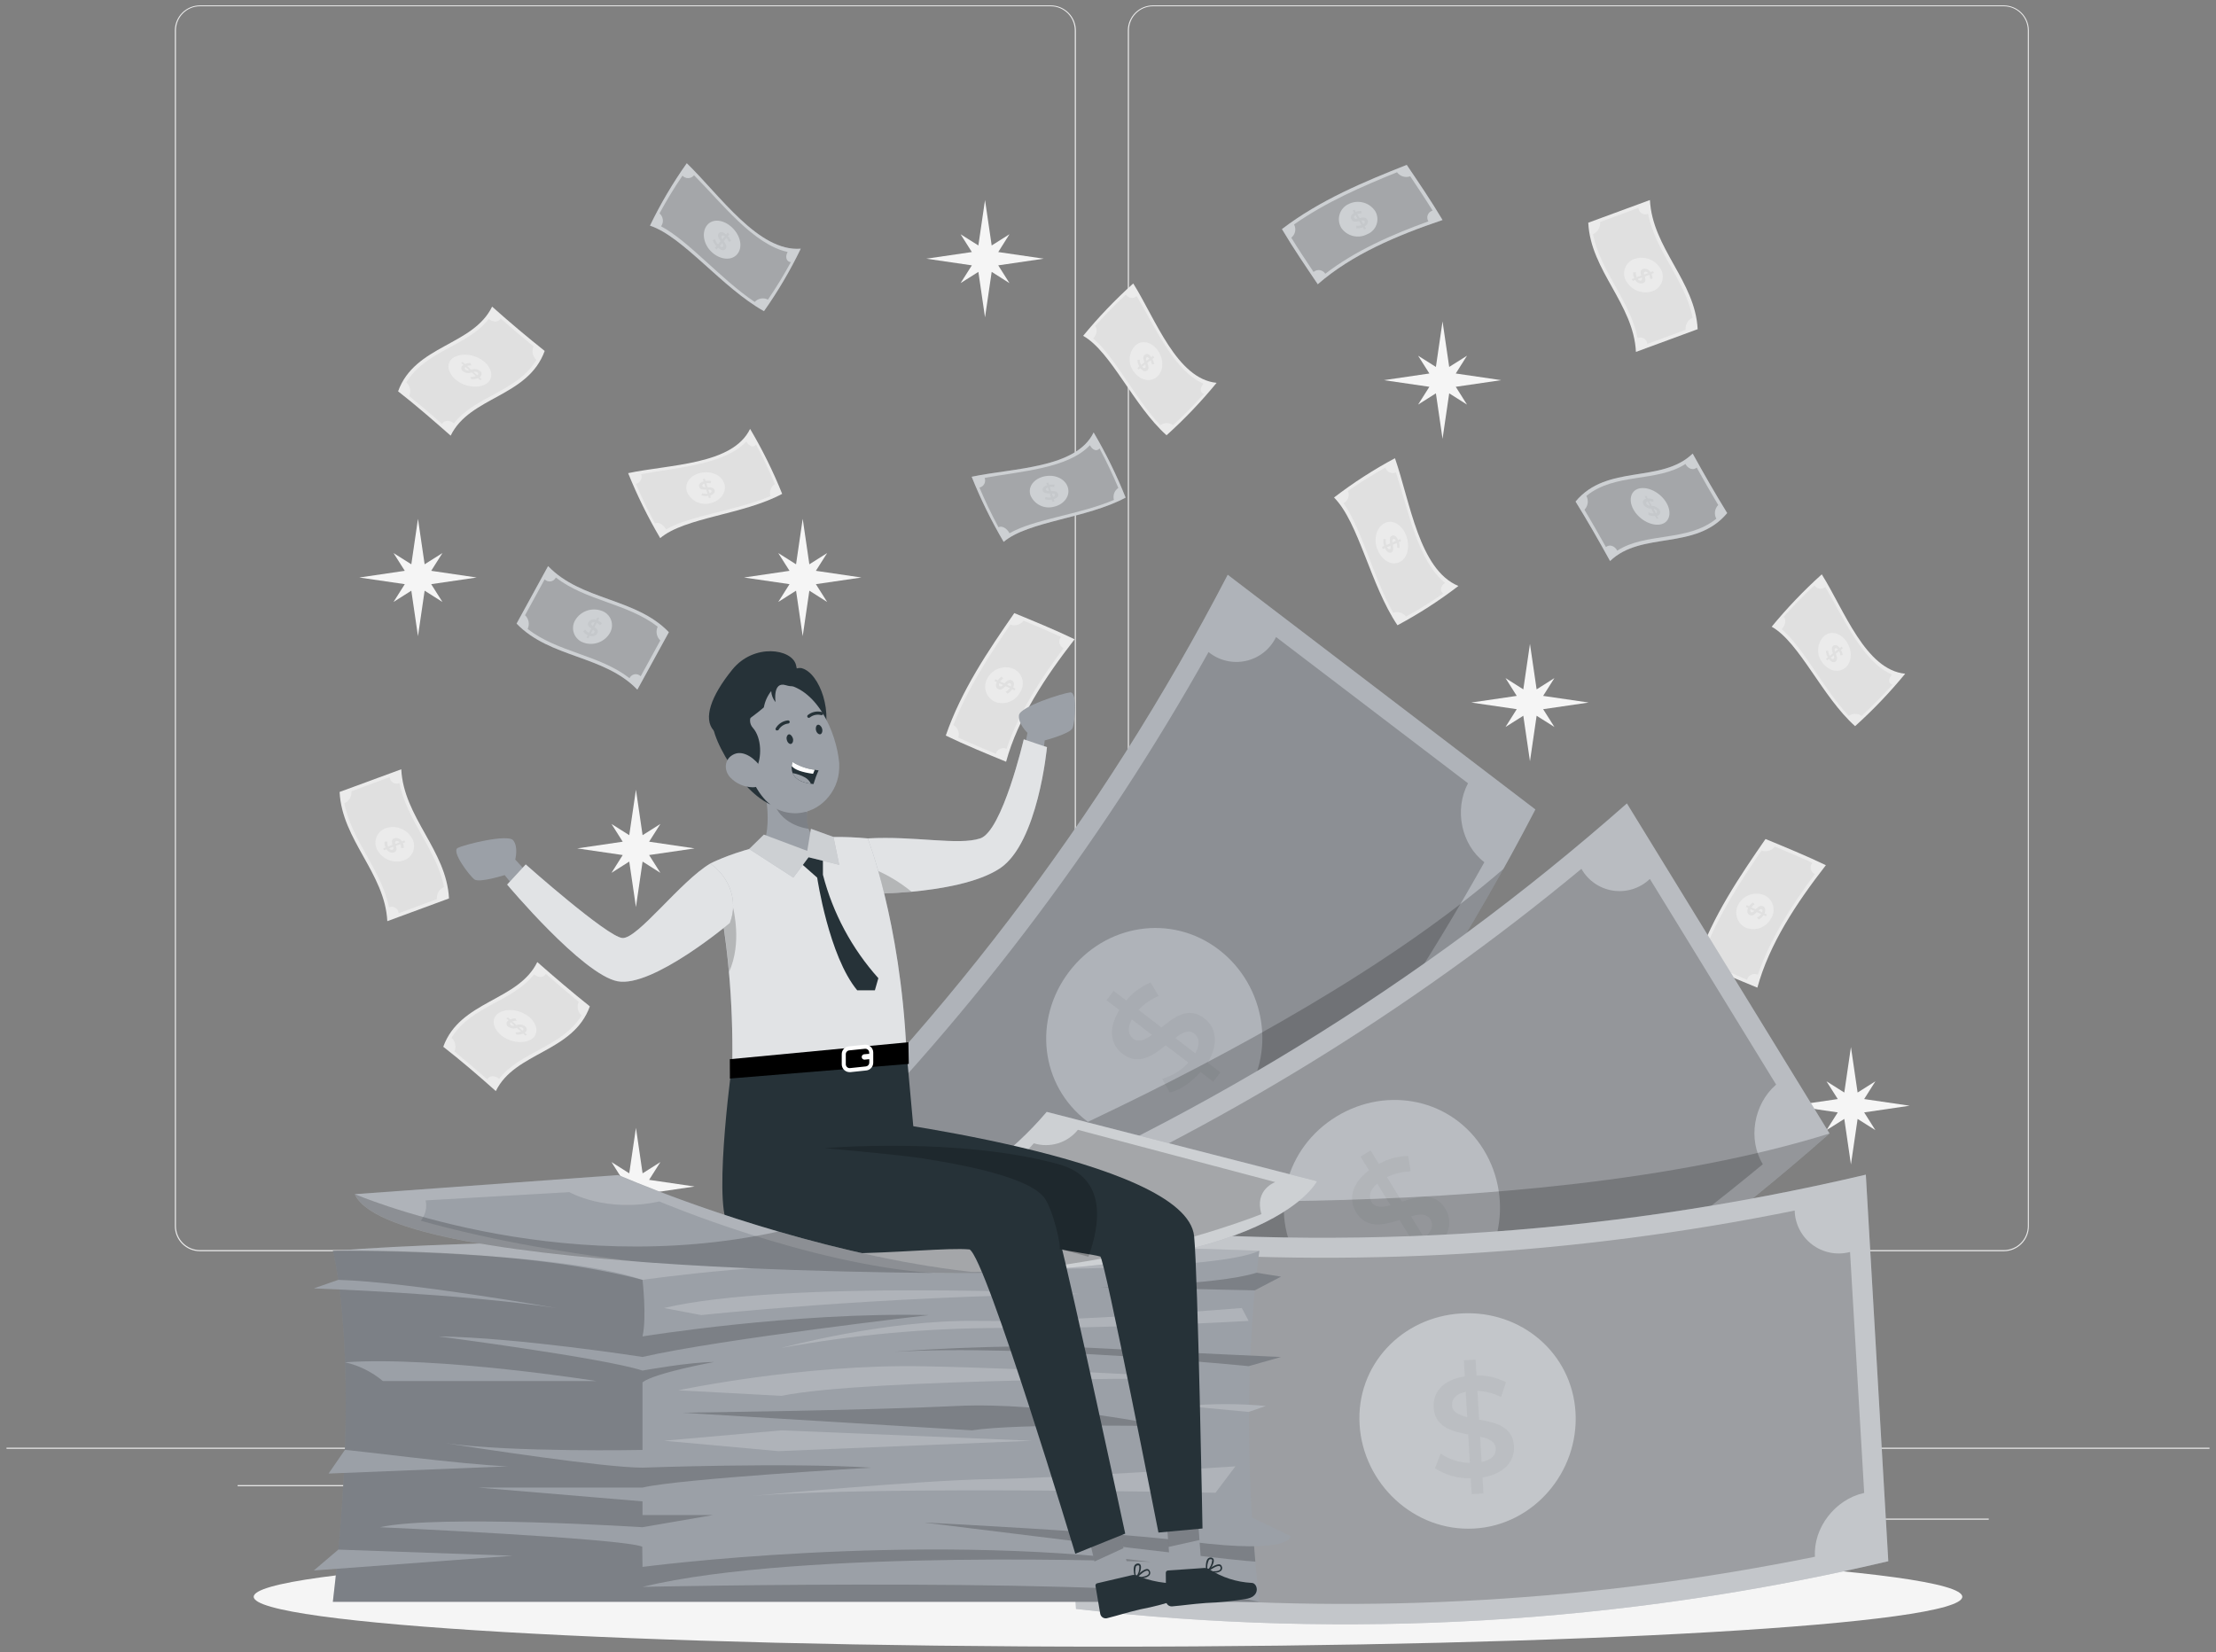<svg width="228" height="170" viewBox="0 0 228 170" fill="none" xmlns="http://www.w3.org/2000/svg">
<rect x="0" y="0" width="228" height="170" fill="#808080" stroke="none"/>
<path d="M227.332 148.974H0.668V149.087H227.332V148.974Z" fill="#EBEBEB"/>
<path d="M204.62 156.268H189.606V156.381H204.62V156.268Z" fill="#EBEBEB"/>
<path d="M150.819 157.501H146.88V157.614H150.819V157.501Z" fill="#EBEBEB"/>
<path d="M189.153 152.061H180.454V152.174H189.153V152.061Z" fill="#EBEBEB"/>
<path d="M44.029 152.822H24.45V152.936H44.029V152.822Z" fill="#EBEBEB"/>
<path d="M50.937 152.822H48.068V152.936H50.937V152.822Z" fill="#EBEBEB"/>
<path d="M102.735 154.735H60.267V154.849H102.735V154.735Z" fill="#EBEBEB"/>
<path d="M108.107 128.755H20.574C19.888 128.754 19.231 128.481 18.746 127.995C18.262 127.51 17.99 126.852 17.99 126.167V3.12C17.996 2.438 18.27 1.786 18.754 1.306C19.238 0.825 19.892 0.555 20.574 0.554H108.107C108.793 0.554 109.452 0.827 109.937 1.312C110.423 1.798 110.695 2.456 110.695 3.143V126.167C110.695 126.853 110.423 127.512 109.937 127.997C109.452 128.483 108.793 128.755 108.107 128.755ZM20.574 0.645C19.918 0.646 19.29 0.907 18.826 1.371C18.363 1.835 18.103 2.464 18.103 3.12V126.167C18.103 126.822 18.363 127.451 18.826 127.915C19.29 128.379 19.918 128.641 20.574 128.642H108.107C108.763 128.641 109.392 128.38 109.856 127.916C110.32 127.452 110.581 126.823 110.582 126.167V3.12C110.581 2.464 110.32 1.835 109.856 1.371C109.392 0.907 108.763 0.646 108.107 0.645H20.574Z" fill="#EBEBEB"/>
<path d="M206.166 128.755H118.629C117.942 128.754 117.285 128.481 116.8 127.996C116.314 127.511 116.041 126.853 116.04 126.167V3.12C116.047 2.438 116.323 1.786 116.807 1.305C117.292 0.825 117.946 0.555 118.629 0.554H206.166C206.847 0.556 207.5 0.827 207.983 1.307C208.466 1.788 208.74 2.439 208.746 3.12V126.167C208.746 126.852 208.474 127.509 207.991 127.994C207.507 128.479 206.851 128.753 206.166 128.755ZM118.629 0.645C117.972 0.646 117.344 0.907 116.88 1.371C116.416 1.835 116.155 2.464 116.153 3.12V126.167C116.155 126.823 116.416 127.452 116.88 127.916C117.344 128.38 117.972 128.641 118.629 128.642H206.166C206.822 128.641 207.451 128.38 207.915 127.916C208.379 127.452 208.64 126.823 208.641 126.167V3.12C208.64 2.464 208.379 1.835 207.915 1.371C207.451 0.907 206.822 0.646 206.166 0.645H118.629Z" fill="#EBEBEB"/>
<path d="M102.707 27.305L107.39 26.62L102.707 25.936L103.863 24.104L102.032 25.26L101.347 20.582L100.663 25.26L98.831 24.104L99.992 25.936L95.309 26.62L99.992 27.305L98.831 29.136L100.663 27.976L101.347 32.659L102.032 27.976L103.863 29.136L102.707 27.305Z" fill="#F5F5F5"/>
<path d="M149.781 39.803L154.459 39.119L149.781 38.434L150.937 36.603L149.106 37.759L148.421 33.076L147.737 37.759L145.905 36.603L147.066 38.434L142.383 39.119L147.066 39.803L145.905 41.635L147.737 40.474L148.421 45.157L149.106 40.474L150.937 41.635L149.781 39.803Z" fill="#F5F5F5"/>
<path d="M83.944 60.112L88.627 59.428L83.944 58.739L85.105 56.912L83.273 58.068L82.589 53.385L81.904 58.068L80.073 56.912L81.233 58.739L76.55 59.428L81.233 60.112L80.073 61.944L81.904 60.783L82.589 65.466L83.273 60.783L85.105 61.944L83.944 60.112Z" fill="#F5F5F5"/>
<path d="M44.365 60.112L49.043 59.428L44.365 58.739L45.521 56.912L43.689 58.068L43.005 53.385L42.32 58.068L40.489 56.912L41.649 58.739L36.966 59.428L41.649 60.112L40.489 61.944L42.32 60.783L43.005 65.466L43.689 60.783L45.521 61.944L44.365 60.112Z" fill="#F5F5F5"/>
<path d="M66.786 87.987L71.469 87.303L66.786 86.614L67.947 84.787L66.115 85.943L65.431 81.26L64.742 85.943L62.915 84.787L64.071 86.614L59.388 87.303L64.071 87.987L62.915 89.819L64.742 88.658L65.431 93.341L66.115 88.658L67.947 89.819L66.786 87.987Z" fill="#F5F5F5"/>
<path d="M158.771 72.978L163.454 72.293L158.771 71.609L159.931 69.777L158.1 70.938L157.415 66.255L156.731 70.938L154.899 69.777L156.055 71.609L151.377 72.293L156.055 72.978L154.899 74.809L156.731 73.653L157.415 78.336L158.1 73.653L159.931 74.809L158.771 72.978Z" fill="#F5F5F5"/>
<path d="M191.8 114.471L196.479 113.782L191.8 113.097L192.956 111.27L191.125 112.426L190.44 107.743L189.756 112.426L187.924 111.27L189.085 113.097L184.402 113.782L189.085 114.471L187.924 116.298L189.756 115.142L190.44 119.825L191.125 115.142L192.956 116.298L191.8 114.471Z" fill="#F5F5F5"/>
<path d="M152.732 113.029L157.415 112.345L152.732 111.656L153.893 109.829L152.061 110.985L151.377 106.302L150.688 110.985L148.861 109.829L150.017 111.656L145.334 112.345L150.017 113.029L148.861 114.861L150.688 113.7L151.377 118.383L152.061 113.7L153.893 114.861L152.732 113.029Z" fill="#F5F5F5"/>
<path d="M66.786 122.785L71.469 122.096L66.786 121.411L67.947 119.58L66.115 120.74L65.431 116.058L64.742 120.74L62.915 119.58L64.071 121.411L59.388 122.096L64.071 122.785L62.915 124.612L64.742 123.456L65.431 128.139L66.115 123.456L67.947 124.612L66.786 122.785Z" fill="#F5F5F5"/>
<path d="M117.667 101.501L122.35 100.817L117.667 100.132L118.828 98.301L116.996 99.457L116.312 94.778L115.627 99.457L113.796 98.301L114.952 100.132L110.269 100.817L114.952 101.501L113.796 103.333L115.627 102.172L116.312 106.855L116.996 102.172L118.828 103.333L117.667 101.501Z" fill="#F5F5F5"/>
<path d="M91.102 151.925L95.785 151.24L91.102 150.556L92.258 148.724L90.427 149.88L89.742 145.202L89.058 149.88L87.227 148.724L88.387 150.556L83.704 151.24L88.387 151.925L87.227 153.756L89.058 152.596L89.742 157.279L90.427 152.596L92.258 153.756L91.102 151.925Z" fill="#F5F5F5"/>
<path d="M143.194 148.869L147.877 148.185L143.194 147.5L144.35 145.669L142.523 146.829L141.834 142.147L141.15 146.829L139.318 145.669L140.479 147.5L135.796 148.185L140.479 148.869L139.318 150.701L141.15 149.54L141.834 154.223L142.523 149.54L144.35 150.701L143.194 148.869Z" fill="#F5F5F5"/>
<path d="M143.784 64.342C141 60.221 139.808 53.757 137.256 51.195C139.232 49.678 141.329 48.326 143.525 47.152C145.089 51.653 146.019 58.639 150.053 60.298C148.077 61.815 145.981 63.167 143.784 64.342Z" fill="#EBEBEB"/>
<path d="M148.498 61.069C148.108 60.81 148.208 60.303 148.684 59.985C145.892 57.741 144.89 52.519 143.625 48.611C143.522 48.658 143.41 48.682 143.297 48.682C143.184 48.681 143.072 48.657 142.969 48.61C142.867 48.562 142.775 48.493 142.701 48.408C142.627 48.322 142.573 48.221 142.541 48.113C141.216 48.847 139.93 49.651 138.688 50.52C138.785 50.748 138.792 51.005 138.708 51.239C138.624 51.472 138.455 51.665 138.235 51.78C140.125 54.45 141.277 59.378 143.344 63.059C143.576 62.973 143.83 62.964 144.067 63.036C144.305 63.107 144.512 63.253 144.659 63.453C145.979 62.726 147.261 61.93 148.498 61.069ZM141.698 56.495C141.286 55.393 141.667 54.196 142.51 53.806C143.353 53.417 144.323 54.065 144.708 55.194C145.094 56.322 144.795 57.492 143.956 57.864C143.117 58.236 142.106 57.605 141.712 56.495H141.698Z" fill="#E0E0E0"/>
<path d="M80.476 50.819C76.492 52.968 70.449 53.235 67.928 55.375C66.664 53.231 65.561 50.996 64.628 48.688C68.885 47.782 75.39 47.845 77.176 44.133C78.444 46.274 79.547 48.51 80.476 50.819Z" fill="#EBEBEB"/>
<path d="M77.784 45.755C77.521 46.105 77.054 45.937 76.796 45.425C74.529 47.841 69.656 48.099 65.961 48.793C66.001 48.892 66.019 48.999 66.013 49.106C66.007 49.212 65.978 49.317 65.927 49.411C65.877 49.505 65.806 49.587 65.72 49.651C65.634 49.715 65.535 49.76 65.431 49.781C65.97 51.068 66.609 52.424 67.389 53.861C67.738 53.684 68.25 53.961 68.522 54.477C71.111 53.004 75.73 52.56 79.271 51.05C79.201 50.824 79.208 50.581 79.29 50.359C79.372 50.137 79.524 49.949 79.724 49.822C79.189 48.539 78.559 47.188 77.788 45.742L77.784 45.755ZM73.106 51.78C72.628 51.909 72.12 51.862 71.675 51.647C71.23 51.432 70.877 51.064 70.68 50.611C70.376 49.704 71.043 48.883 72.108 48.657C73.174 48.43 74.234 48.888 74.52 49.758C74.805 50.629 74.153 51.517 73.106 51.78Z" fill="#E0E0E0"/>
<path d="M120.025 44.79C116.639 41.775 114.317 36.177 111.443 34.558C113.024 32.635 114.747 30.833 116.598 29.168C118.905 32.858 121.077 38.992 125.175 39.395C123.596 41.32 121.874 43.123 120.025 44.79Z" fill="#EBEBEB"/>
<path d="M123.855 40.52C123.443 40.392 123.438 39.898 123.832 39.481C120.8 38.18 118.873 33.688 116.955 30.474C116.876 30.546 116.782 30.6 116.679 30.631C116.576 30.663 116.468 30.671 116.361 30.655C116.255 30.64 116.154 30.601 116.064 30.541C115.975 30.481 115.9 30.403 115.845 30.311C114.82 31.262 113.764 32.323 112.671 33.556C112.957 33.824 112.871 34.4 112.477 34.83C114.743 36.761 116.747 40.95 119.381 43.756C119.569 43.614 119.799 43.537 120.036 43.537C120.272 43.537 120.502 43.614 120.691 43.756C121.711 42.813 122.763 41.757 123.864 40.538L123.855 40.52ZM116.602 38.18C116.317 37.776 116.187 37.282 116.237 36.79C116.287 36.298 116.513 35.84 116.874 35.501C117.599 34.916 118.615 35.252 119.199 36.177C119.784 37.101 119.707 38.253 118.986 38.819C118.266 39.386 117.205 39.087 116.615 38.18H116.602Z" fill="#E0E0E0"/>
<path d="M130.651 92.067C129.105 87.811 129.721 81.795 127.976 78.989C130.281 78.055 132.652 77.294 135.071 76.713C135.347 81.056 134.332 87.484 137.745 89.796C135.441 90.73 133.069 91.49 130.651 92.067Z" fill="#EBEBEB"/>
<path d="M136.05 90.141C135.746 89.828 135.982 89.397 136.503 89.234C134.445 86.641 134.903 81.777 134.758 78.023C134.654 78.049 134.544 78.052 134.439 78.031C134.333 78.01 134.233 77.966 134.146 77.902C134.06 77.838 133.988 77.755 133.937 77.66C133.886 77.565 133.857 77.46 133.851 77.352C132.491 77.701 131.064 78.132 129.513 78.69C129.636 79.061 129.286 79.528 128.733 79.719C129.812 82.498 129.577 87.135 130.547 90.853C130.78 90.82 131.018 90.863 131.226 90.975C131.433 91.088 131.599 91.264 131.698 91.478C133.058 91.133 134.477 90.707 136.023 90.154L136.05 90.141ZM130.801 84.637C130.74 84.147 130.86 83.65 131.138 83.241C131.415 82.832 131.832 82.537 132.31 82.412C133.217 82.239 133.96 83.019 134.033 84.107C134.105 85.195 133.493 86.174 132.591 86.333C131.689 86.492 130.882 85.712 130.801 84.637Z" fill="#E0E0E0"/>
<path d="M190.867 74.723C187.48 71.708 185.159 66.11 182.285 64.491C183.867 62.569 185.59 60.767 187.439 59.101C189.751 62.791 191.923 68.925 196.021 69.329C194.441 71.253 192.718 73.057 190.867 74.723Z" fill="#EBEBEB"/>
<path d="M194.692 70.457C194.275 70.326 194.275 69.832 194.67 69.415C191.628 68.1 189.706 63.621 187.797 60.393C187.718 60.466 187.623 60.52 187.521 60.551C187.418 60.582 187.31 60.59 187.203 60.575C187.097 60.559 186.996 60.52 186.906 60.461C186.817 60.401 186.742 60.322 186.687 60.23C185.662 61.182 184.606 62.243 183.513 63.476C183.799 63.743 183.713 64.319 183.318 64.75C185.585 66.681 187.589 70.87 190.223 73.676C190.412 73.534 190.641 73.458 190.878 73.458C191.114 73.458 191.344 73.534 191.533 73.676C192.553 72.733 193.604 71.677 194.706 70.457H194.692ZM187.439 68.1C187.153 67.697 187.024 67.203 187.074 66.712C187.124 66.22 187.35 65.763 187.711 65.425C188.432 64.836 189.452 65.171 190.032 66.096C190.612 67.021 190.544 68.172 189.824 68.739C189.103 69.306 188.047 69.007 187.439 68.1Z" fill="#E0E0E0"/>
<path d="M188.183 67.814L187.988 67.964L187.874 67.787L188.065 67.638C187.946 67.441 187.877 67.219 187.865 66.989L188.101 66.948C188.107 67.139 188.159 67.325 188.251 67.493L188.591 67.23C188.486 66.948 188.382 66.636 188.622 66.45C188.795 66.314 189.053 66.364 189.293 66.69L189.488 66.54L189.601 66.722L189.411 66.867C189.505 67.031 189.566 67.21 189.592 67.397L189.361 67.438C189.339 67.29 189.293 67.146 189.225 67.012L188.881 67.279C188.989 67.561 189.103 67.873 188.881 68.055C188.659 68.236 188.427 68.141 188.183 67.814ZM188.799 67.066L189.107 66.835C188.989 66.69 188.885 66.672 188.808 66.731C188.731 66.79 188.749 66.917 188.799 67.066ZM188.663 67.783C188.749 67.719 188.727 67.592 188.663 67.438L188.359 67.674C188.491 67.819 188.591 67.841 188.663 67.783Z" fill="#E0E0E0"/>
<path d="M110.564 65.783C107.522 69.705 104.743 73.903 103.515 78.386C101.466 77.538 99.362 76.686 97.309 75.693C98.918 71.028 101.697 66.935 104.358 63.091C106.407 63.938 108.51 64.791 110.564 65.783Z" fill="#EBEBEB"/>
<path d="M105.31 63.87C105.157 64.076 104.942 64.226 104.697 64.299C104.452 64.371 104.189 64.363 103.95 64.274C101.755 67.479 99.561 70.861 98.084 74.61C98.307 74.729 98.48 74.925 98.572 75.161C98.665 75.397 98.67 75.658 98.587 75.897C99.87 76.487 101.166 77.035 102.449 77.57C102.481 77.458 102.537 77.355 102.612 77.267C102.688 77.178 102.781 77.107 102.887 77.058C102.992 77.009 103.106 76.984 103.223 76.983C103.339 76.982 103.454 77.006 103.56 77.053C104.806 73.404 106.996 69.959 109.426 66.699C109.32 66.652 109.227 66.581 109.153 66.492C109.08 66.402 109.029 66.297 109.004 66.184C108.979 66.071 108.98 65.954 109.009 65.842C109.037 65.73 109.091 65.626 109.167 65.539C107.88 64.949 106.588 64.401 105.305 63.866L105.31 63.87ZM104.933 71.273C104.692 71.719 104.294 72.061 103.817 72.234C103.34 72.406 102.816 72.396 102.345 72.207C102.125 72.102 101.931 71.952 101.774 71.766C101.616 71.58 101.5 71.364 101.433 71.13C101.365 70.896 101.347 70.651 101.381 70.41C101.415 70.169 101.499 69.938 101.629 69.732C101.888 69.286 102.299 68.949 102.787 68.782C103.275 68.615 103.807 68.631 104.285 68.825C104.504 68.927 104.697 69.077 104.852 69.262C105.007 69.447 105.12 69.664 105.181 69.898C105.243 70.131 105.253 70.375 105.21 70.613C105.167 70.851 105.073 71.076 104.933 71.273Z" fill="#E0E0E0"/>
<path d="M104.24 70.747L104.485 70.861L104.381 71.042L104.136 70.929C104.018 71.122 103.848 71.279 103.646 71.382L103.479 71.178C103.648 71.094 103.793 70.967 103.9 70.811L103.447 70.607C103.247 70.824 103.016 71.06 102.713 70.915C102.49 70.811 102.386 70.552 102.554 70.19L102.309 70.076L102.413 69.895L102.658 70.008C102.759 69.85 102.896 69.719 103.057 69.623L103.225 69.814C103.096 69.893 102.984 69.996 102.894 70.117L103.347 70.321C103.551 70.104 103.801 69.868 104.095 70.013C104.317 70.126 104.413 70.367 104.24 70.747ZM103.198 70.493L102.808 70.312C102.74 70.48 102.781 70.584 102.876 70.629C102.971 70.675 103.084 70.607 103.198 70.493ZM103.946 70.317C103.837 70.267 103.728 70.339 103.615 70.457L104.005 70.634C104.073 70.462 104.027 70.367 103.946 70.317Z" fill="#E0E0E0"/>
<path d="M187.861 89.03C184.814 92.951 182.04 97.149 180.812 101.633C178.762 100.785 176.659 99.933 174.605 98.94C176.215 94.275 178.994 90.181 181.65 86.337C183.704 87.185 185.807 88.046 187.861 89.03Z" fill="#EBEBEB"/>
<path d="M182.606 87.112C182.455 87.319 182.24 87.471 181.995 87.544C181.749 87.618 181.487 87.61 181.246 87.52C179.052 90.721 176.858 94.107 175.38 97.856C175.605 97.974 175.779 98.168 175.873 98.403C175.966 98.639 175.971 98.9 175.888 99.139C177.171 99.733 178.468 100.277 179.75 100.817C179.782 100.705 179.837 100.601 179.913 100.512C179.988 100.423 180.081 100.352 180.187 100.303C180.292 100.254 180.407 100.228 180.524 100.228C180.64 100.227 180.755 100.252 180.861 100.3C182.108 96.673 184.297 93.205 186.727 89.946C186.621 89.899 186.528 89.828 186.455 89.739C186.382 89.649 186.33 89.544 186.305 89.431C186.28 89.318 186.282 89.201 186.31 89.089C186.339 88.976 186.393 88.873 186.469 88.785C185.186 88.201 183.894 87.652 182.611 87.117L182.606 87.112ZM182.207 94.529C181.966 94.975 181.569 95.317 181.091 95.489C180.614 95.661 180.09 95.652 179.619 95.463C179.399 95.358 179.204 95.208 179.046 95.023C178.889 94.837 178.772 94.62 178.705 94.386C178.637 94.152 178.62 93.907 178.654 93.666C178.688 93.425 178.773 93.194 178.903 92.988C179.168 92.552 179.58 92.226 180.065 92.068C180.55 91.91 181.075 91.931 181.546 92.126C181.759 92.228 181.948 92.375 182.099 92.556C182.251 92.737 182.362 92.949 182.425 93.177C182.487 93.404 182.5 93.643 182.463 93.876C182.425 94.11 182.338 94.332 182.207 94.529Z" fill="#E0E0E0"/>
<path d="M181.546 93.994L181.791 94.107C181.754 94.166 181.718 94.225 181.686 94.289L181.442 94.175C181.319 94.367 181.149 94.523 180.948 94.629L180.784 94.425C180.953 94.339 181.098 94.213 181.206 94.058L180.753 93.853C180.553 94.071 180.322 94.307 180.018 94.162C179.796 94.058 179.692 93.799 179.86 93.436L179.615 93.323C179.646 93.26 179.683 93.201 179.719 93.142L179.964 93.255C180.065 93.096 180.201 92.962 180.363 92.865L180.526 93.06C180.4 93.141 180.289 93.244 180.2 93.364L180.653 93.568C180.857 93.35 181.106 93.115 181.401 93.26C181.614 93.373 181.705 93.627 181.546 93.994ZM180.503 93.74L180.113 93.559C180.045 93.727 180.086 93.831 180.181 93.876C180.277 93.921 180.381 93.853 180.494 93.74H180.503ZM181.251 93.563C181.142 93.513 181.034 93.586 180.92 93.699L181.306 93.881C181.369 93.708 181.337 93.604 181.242 93.563H181.251Z" fill="#E0E0E0"/>
<path d="M168.318 36.213C168.077 31.267 163.653 27.863 163.413 22.917L169.759 20.582C170.004 25.528 174.424 28.932 174.669 33.874L168.318 36.213Z" fill="#EBEBEB"/>
<path d="M173.427 33.942C173.4 33.683 173.457 33.423 173.588 33.199C173.719 32.975 173.918 32.798 174.157 32.695C173.391 28.846 170.326 25.85 169.569 22.001C169.464 22.047 169.349 22.067 169.234 22.06C169.119 22.052 169.008 22.016 168.91 21.956C168.812 21.896 168.73 21.813 168.671 21.714C168.612 21.615 168.578 21.504 168.572 21.389L164.628 22.844C164.654 23.102 164.598 23.362 164.468 23.586C164.338 23.81 164.14 23.987 163.902 24.091C164.659 27.94 167.724 30.941 168.49 34.789C168.595 34.743 168.709 34.723 168.823 34.73C168.937 34.738 169.048 34.773 169.146 34.833C169.243 34.892 169.325 34.975 169.384 35.073C169.443 35.172 169.477 35.282 169.483 35.397L173.422 33.942H173.427ZM167.33 28.955C167.206 28.752 167.131 28.524 167.108 28.288C167.086 28.051 167.117 27.813 167.199 27.59C167.281 27.367 167.413 27.166 167.584 27.001C167.755 26.837 167.961 26.713 168.186 26.639C168.68 26.477 169.214 26.49 169.699 26.674C170.184 26.859 170.591 27.205 170.852 27.654C170.976 27.857 171.052 28.084 171.076 28.321C171.099 28.557 171.069 28.796 170.987 29.019C170.905 29.241 170.773 29.443 170.602 29.608C170.431 29.773 170.225 29.897 170 29.971C169.504 30.132 168.967 30.117 168.481 29.929C167.994 29.74 167.588 29.39 167.33 28.937V28.955Z" fill="#E0E0E0"/>
<path d="M168.254 28.81L167.991 28.905L167.892 28.728L168.15 28.629C168.047 28.444 168.009 28.23 168.041 28.021H168.331C168.302 28.193 168.325 28.371 168.399 28.529L168.853 28.357C168.78 28.089 168.721 27.794 169.043 27.677C169.188 27.635 169.343 27.645 169.482 27.705C169.62 27.764 169.734 27.869 169.805 28.003L170.068 27.908L170.172 28.089L169.909 28.184C169.989 28.338 170.026 28.51 170.018 28.683H169.759C169.766 28.545 169.741 28.407 169.687 28.28L169.233 28.456C169.306 28.724 169.374 29.018 169.048 29.136C168.898 29.187 168.736 29.182 168.59 29.122C168.444 29.062 168.325 28.951 168.254 28.81ZM169.161 28.262L169.573 28.107C169.46 27.962 169.342 27.926 169.238 27.962C169.134 27.998 169.12 28.121 169.152 28.262H169.161ZM168.848 28.869C168.961 28.828 168.961 28.71 168.93 28.565L168.517 28.715C168.621 28.869 168.739 28.905 168.853 28.869H168.848Z" fill="#E0E0E0"/>
<path d="M39.849 94.792C39.604 89.86 35.184 86.442 34.94 81.496L41.286 79.161C41.531 84.107 45.951 87.507 46.196 92.453L39.849 94.792Z" fill="#EBEBEB"/>
<path d="M44.958 92.521C44.931 92.263 44.987 92.003 45.118 91.779C45.248 91.555 45.446 91.378 45.684 91.274C44.922 87.425 41.857 84.429 41.096 80.576C40.991 80.623 40.876 80.644 40.761 80.637C40.647 80.63 40.535 80.595 40.437 80.535C40.339 80.475 40.256 80.392 40.197 80.293C40.139 80.195 40.105 80.083 40.099 79.968L36.154 81.423C36.181 81.681 36.125 81.941 35.995 82.165C35.865 82.389 35.666 82.566 35.429 82.67C36.191 86.519 39.255 89.52 40.017 93.368C40.122 93.321 40.237 93.3 40.351 93.307C40.466 93.314 40.578 93.349 40.676 93.409C40.774 93.469 40.856 93.552 40.915 93.65C40.974 93.749 41.008 93.861 41.014 93.976L44.958 92.521ZM38.856 87.534C38.733 87.331 38.658 87.103 38.635 86.867C38.612 86.63 38.644 86.392 38.726 86.169C38.808 85.947 38.94 85.745 39.111 85.581C39.282 85.416 39.488 85.292 39.713 85.218C40.206 85.057 40.739 85.07 41.223 85.255C41.707 85.44 42.114 85.785 42.374 86.233C42.498 86.436 42.575 86.664 42.598 86.9C42.621 87.136 42.591 87.375 42.509 87.598C42.427 87.821 42.296 88.022 42.125 88.187C41.954 88.352 41.748 88.476 41.522 88.55C41.026 88.71 40.491 88.694 40.006 88.506C39.52 88.318 39.114 87.968 38.856 87.516V87.534Z" fill="#E0E0E0"/>
<path d="M39.782 87.389L39.519 87.484L39.419 87.303L39.677 87.208C39.578 87.022 39.541 86.809 39.573 86.6H39.863C39.831 86.772 39.855 86.95 39.931 87.108L40.385 86.936C40.307 86.668 40.248 86.374 40.575 86.256C40.72 86.214 40.875 86.223 41.014 86.283C41.153 86.342 41.267 86.448 41.337 86.582L41.599 86.487L41.699 86.668L41.441 86.763C41.523 86.916 41.559 87.089 41.545 87.262H41.26C41.266 87.124 41.242 86.986 41.187 86.859L40.734 87.035C40.811 87.298 40.874 87.598 40.552 87.715C40.406 87.759 40.249 87.75 40.108 87.691C39.968 87.631 39.852 87.525 39.782 87.389ZM40.688 86.841L41.105 86.686C41.072 86.628 41.021 86.582 40.96 86.556C40.898 86.53 40.83 86.525 40.765 86.541C40.648 86.582 40.648 86.686 40.679 86.841H40.688ZM40.376 87.448C40.493 87.407 40.493 87.289 40.457 87.14L40.044 87.294C40.153 87.448 40.267 87.484 40.366 87.448H40.376Z" fill="#E0E0E0"/>
<path d="M56.042 36.113C54.315 40.882 48.335 40.787 46.368 44.831C44.527 43.212 42.741 41.657 40.959 40.27C42.682 35.501 48.666 35.596 50.633 31.553C52.469 33.194 54.283 34.712 56.042 36.113Z" fill="#EBEBEB"/>
<path d="M51.513 32.763C51.282 33.189 50.711 33.185 50.294 32.813C48.145 35.614 43.784 36.077 41.808 39.35C42.001 39.521 42.133 39.749 42.186 40.002C42.239 40.254 42.21 40.516 42.102 40.751C43.211 41.657 44.339 42.615 45.484 43.625C45.715 43.203 46.286 43.203 46.699 43.575C48.848 40.773 53.209 40.311 55.19 37.038C54.997 36.868 54.864 36.64 54.811 36.389C54.758 36.137 54.787 35.875 54.895 35.642C53.78 34.735 52.651 33.777 51.509 32.767L51.513 32.763ZM49.904 39.563C49.034 40.016 47.637 39.762 46.799 38.987C45.96 38.212 45.892 37.174 46.799 36.721C47.705 36.267 49.065 36.521 49.909 37.301C50.752 38.081 50.77 39.114 49.904 39.572V39.563Z" fill="#E0E0E0"/>
<path d="M49.338 38.815C49.419 38.888 49.496 38.956 49.569 39.028L49.401 39.119L49.17 38.91C48.958 39.003 48.725 39.041 48.495 39.019L48.377 38.779C48.571 38.801 48.767 38.775 48.948 38.702L48.535 38.325C48.387 38.386 48.224 38.407 48.065 38.385C47.906 38.362 47.755 38.298 47.629 38.198C47.573 38.163 47.528 38.112 47.499 38.053C47.47 37.994 47.457 37.928 47.462 37.862C47.467 37.796 47.49 37.732 47.528 37.678C47.566 37.624 47.618 37.582 47.679 37.555L47.443 37.342L47.611 37.251L47.842 37.459C48.014 37.384 48.202 37.348 48.39 37.355L48.513 37.591C48.358 37.588 48.205 37.613 48.059 37.663L48.481 38.049C48.629 37.984 48.792 37.961 48.952 37.982C49.112 38.004 49.263 38.069 49.388 38.171C49.442 38.208 49.486 38.258 49.514 38.318C49.542 38.377 49.555 38.442 49.55 38.508C49.544 38.573 49.522 38.636 49.485 38.69C49.448 38.744 49.397 38.787 49.338 38.815ZM48.268 38.099L47.896 37.759C47.872 37.774 47.852 37.795 47.838 37.82C47.824 37.845 47.816 37.873 47.816 37.901C47.816 37.93 47.824 37.958 47.838 37.983C47.852 38.008 47.872 38.029 47.896 38.044C47.951 38.079 48.012 38.102 48.076 38.112C48.14 38.121 48.206 38.117 48.268 38.099ZM49.129 38.33C49.071 38.291 49.005 38.265 48.936 38.256C48.867 38.246 48.797 38.253 48.73 38.276L49.097 38.611C49.243 38.511 49.238 38.411 49.147 38.33H49.129Z" fill="#E0E0E0"/>
<path d="M60.689 103.559C58.966 108.328 52.982 108.233 51.015 112.277C49.201 110.658 47.388 109.103 45.606 107.716C47.334 102.947 53.313 103.042 55.281 98.999C57.121 100.617 58.93 102.158 60.689 103.559Z" fill="#EBEBEB"/>
<path d="M56.16 100.209C55.929 100.631 55.362 100.631 54.945 100.259C52.796 103.061 48.435 103.523 46.454 106.796C46.648 106.966 46.782 107.194 46.836 107.447C46.89 107.699 46.861 107.962 46.753 108.197C47.864 109.103 48.993 110.074 50.135 111.071C50.362 110.649 50.933 110.649 51.35 111.021C53.494 108.219 57.86 107.753 59.836 104.484C59.643 104.314 59.51 104.087 59.457 103.835C59.404 103.583 59.434 103.321 59.542 103.088C58.432 102.181 57.305 101.223 56.16 100.214V100.209ZM54.55 107.009C53.685 107.462 52.284 107.209 51.45 106.433C50.616 105.658 50.543 104.62 51.45 104.167C52.356 103.713 53.716 103.967 54.555 104.747C55.394 105.527 55.416 106.56 54.55 107.018V107.009Z" fill="#E0E0E0"/>
<path d="M53.988 106.261L54.219 106.474C54.16 106.501 54.106 106.533 54.052 106.565L53.82 106.352C53.607 106.447 53.373 106.486 53.14 106.465C53.104 106.383 53.063 106.306 53.027 106.225C53.221 106.247 53.417 106.22 53.598 106.148L53.181 105.771C53.032 105.832 52.869 105.852 52.71 105.829C52.551 105.806 52.4 105.74 52.275 105.64C52.22 105.604 52.176 105.554 52.148 105.495C52.119 105.436 52.107 105.371 52.112 105.306C52.117 105.241 52.139 105.178 52.177 105.124C52.214 105.071 52.265 105.028 52.325 105.001L52.093 104.788L52.261 104.697L52.492 104.906C52.663 104.831 52.849 104.793 53.036 104.797C53.077 104.878 53.122 104.956 53.163 105.033C53.009 105.031 52.855 105.057 52.71 105.11L53.127 105.49C53.276 105.429 53.438 105.409 53.597 105.431C53.757 105.453 53.907 105.518 54.033 105.617C54.088 105.654 54.132 105.704 54.161 105.763C54.189 105.822 54.202 105.887 54.197 105.952C54.193 106.018 54.171 106.081 54.134 106.135C54.098 106.189 54.047 106.233 53.988 106.261ZM52.932 105.54L52.565 105.205C52.438 105.305 52.451 105.404 52.565 105.49C52.619 105.524 52.68 105.546 52.743 105.555C52.806 105.563 52.871 105.558 52.932 105.54ZM53.793 105.776C53.736 105.735 53.67 105.708 53.601 105.699C53.531 105.689 53.46 105.697 53.394 105.722L53.761 106.057C53.888 105.957 53.884 105.858 53.793 105.776Z" fill="#E0E0E0"/>
<path d="M142.496 56.404L142.269 56.499C142.247 56.427 142.22 56.354 142.192 56.277L142.415 56.182C142.335 55.947 142.312 55.697 142.347 55.452L142.591 55.484C142.561 55.685 142.575 55.891 142.632 56.087L143.027 55.914C142.977 55.593 142.936 55.239 143.217 55.121C143.421 55.031 143.67 55.157 143.842 55.575L144.065 55.475L144.146 55.697L143.924 55.792C143.987 55.986 144.011 56.191 143.997 56.395L143.756 56.368C143.766 56.206 143.749 56.044 143.706 55.887L143.308 56.059C143.357 56.381 143.407 56.739 143.131 56.857C142.927 56.939 142.677 56.812 142.496 56.404ZM143.271 55.815L143.625 55.661C143.534 55.479 143.434 55.425 143.348 55.466C143.262 55.507 143.249 55.642 143.271 55.815ZM142.986 56.513C143.085 56.472 143.09 56.331 143.063 56.155L142.714 56.309C142.804 56.495 142.904 56.549 142.986 56.513Z" fill="#E0E0E0"/>
<path d="M73.069 50.978C73.096 51.05 73.119 51.132 73.146 51.209L72.938 51.254C72.91 51.177 72.888 51.1 72.865 51.023C72.639 51.069 72.405 51.056 72.185 50.987C72.185 50.91 72.217 50.833 72.23 50.751C72.411 50.812 72.604 50.83 72.793 50.801C72.747 50.665 72.702 50.524 72.661 50.388C72.357 50.388 72.031 50.388 71.936 50.094C71.872 49.881 72.004 49.64 72.389 49.545C72.366 49.468 72.339 49.391 72.317 49.309L72.525 49.264C72.525 49.341 72.575 49.418 72.597 49.495C72.782 49.459 72.971 49.459 73.155 49.495C73.155 49.572 73.155 49.65 73.119 49.727C72.969 49.701 72.816 49.701 72.665 49.727C72.706 49.867 72.752 50.003 72.797 50.144C73.096 50.144 73.432 50.144 73.518 50.425C73.595 50.629 73.459 50.873 73.069 50.978ZM72.579 50.139C72.543 50.017 72.502 49.89 72.466 49.772C72.289 49.831 72.235 49.922 72.267 50.012C72.298 50.103 72.421 50.135 72.579 50.139ZM73.21 50.511C73.178 50.407 73.046 50.388 72.883 50.384C72.924 50.506 72.96 50.629 73.001 50.751C73.2 50.688 73.237 50.597 73.2 50.511H73.21Z" fill="#E0E0E0"/>
<path d="M117.341 37.881L117.146 38.031L117.032 37.854L117.223 37.704C117.104 37.508 117.035 37.285 117.023 37.056L117.259 37.015C117.266 37.206 117.317 37.392 117.409 37.559L117.753 37.296C117.644 37.015 117.54 36.702 117.78 36.517C118.021 36.331 118.234 36.43 118.451 36.757L118.646 36.607L118.76 36.789L118.569 36.934C118.663 37.097 118.725 37.277 118.751 37.464L118.519 37.505C118.497 37.356 118.451 37.213 118.383 37.079L118.039 37.346C118.148 37.627 118.261 37.94 118.039 38.121C117.817 38.303 117.586 38.208 117.341 37.881ZM117.957 37.133L118.266 36.902C118.148 36.757 118.043 36.739 117.966 36.793C117.889 36.847 117.907 36.983 117.957 37.133ZM117.826 37.849C117.907 37.786 117.885 37.659 117.826 37.505L117.522 37.736C117.649 37.886 117.749 37.908 117.826 37.849Z" fill="#E0E0E0"/>
<path d="M131.576 84.719L131.335 84.76C131.335 84.687 131.335 84.615 131.335 84.547L131.576 84.506C131.566 84.276 131.612 84.047 131.712 83.84L131.938 83.921C131.852 84.089 131.807 84.276 131.807 84.465L132.238 84.397C132.274 84.098 132.333 83.776 132.632 83.726C132.85 83.69 133.049 83.853 133.108 84.257L133.348 84.22V84.433L133.113 84.47C133.119 84.658 133.088 84.846 133.022 85.023L132.795 84.95C132.85 84.805 132.879 84.652 132.881 84.497L132.451 84.569C132.41 84.868 132.365 85.195 132.065 85.245C131.843 85.286 131.639 85.122 131.576 84.719ZM132.482 84.356L132.863 84.293C132.827 84.112 132.745 84.048 132.65 84.062C132.555 84.075 132.505 84.198 132.478 84.356H132.482ZM132.029 84.923C132.133 84.923 132.174 84.782 132.201 84.619L131.821 84.678C131.848 84.873 131.925 84.936 132.015 84.923H132.029Z" fill="#E0E0E0"/>
<path d="M114 169.446C162.543 169.446 201.896 167.148 201.896 164.314C201.896 161.48 162.543 159.183 114 159.183C65.456 159.183 26.104 161.48 26.104 164.314C26.104 167.148 65.456 169.446 114 169.446Z" fill="#F5F5F5"/>
<path d="M78.604 32.02C74.266 29.59 70.295 24.349 66.876 23.22C67.957 20.977 69.223 18.829 70.662 16.797C74.08 20.111 78.051 25.936 82.389 25.591C81.306 27.834 80.04 29.984 78.604 32.02Z" fill="#9BA0A7"/>
<path opacity="0.5" d="M78.604 32.02C74.266 29.59 70.295 24.349 66.876 23.22C67.957 20.977 69.223 18.829 70.662 16.797C74.08 20.111 78.051 25.936 82.389 25.591C81.306 27.834 80.04 29.984 78.604 32.02Z" fill="white"/>
<path opacity="0.2" d="M81.361 26.979C80.907 26.924 80.758 26.425 81.039 25.927C77.539 25.174 74.293 20.94 71.41 18.034C71.339 18.123 71.25 18.195 71.149 18.246C71.048 18.297 70.937 18.326 70.823 18.33C70.71 18.334 70.597 18.313 70.493 18.269C70.388 18.225 70.294 18.159 70.218 18.075C69.365 19.329 68.576 20.626 67.856 21.96C68.045 22.121 68.166 22.346 68.197 22.593C68.227 22.838 68.163 23.087 68.019 23.288C70.907 24.83 74.148 28.728 77.652 31.072C77.821 30.888 78.046 30.764 78.291 30.721C78.537 30.677 78.791 30.716 79.012 30.832C79.863 29.587 80.65 28.299 81.37 26.974L81.361 26.979ZM73.228 25.94C72.367 25.138 72.167 23.9 72.747 23.175C73.328 22.45 74.475 22.595 75.336 23.424C76.197 24.254 76.442 25.437 75.862 26.144C75.281 26.852 74.107 26.752 73.228 25.94Z" fill="black"/>
<g opacity="0.2">
<path opacity="0.2" d="M73.885 25.487L73.731 25.673L73.559 25.514C73.613 25.451 73.663 25.387 73.718 25.328C73.54 25.154 73.406 24.939 73.328 24.703L73.563 24.621C73.624 24.817 73.728 24.997 73.867 25.147L74.144 24.812C73.953 24.549 73.758 24.25 73.953 24.018C74.148 23.787 74.375 23.851 74.715 24.136C74.769 24.077 74.819 24.014 74.874 23.95L75.041 24.113L74.887 24.299C75.03 24.443 75.144 24.612 75.223 24.798L74.996 24.889C74.933 24.738 74.845 24.599 74.737 24.476L74.456 24.812C74.647 25.075 74.851 25.374 74.656 25.605C74.461 25.836 74.234 25.786 73.885 25.487ZM74.339 24.612L74.583 24.317C74.425 24.195 74.311 24.195 74.252 24.268C74.194 24.34 74.221 24.485 74.316 24.63L74.339 24.612ZM74.402 25.365C74.47 25.283 74.402 25.161 74.307 25.011L74.062 25.306C74.207 25.451 74.316 25.455 74.379 25.383L74.402 25.365Z" fill="black"/>
</g>
<path d="M115.813 51.204C111.824 53.353 105.786 53.625 103.265 55.76C102 53.613 100.9 51.373 99.974 49.06C104.231 48.154 110.736 48.212 112.522 44.5C113.786 46.649 114.886 48.89 115.813 51.204Z" fill="#9BA0A7"/>
<path opacity="0.5" d="M115.813 51.204C111.824 53.353 105.786 53.625 103.265 55.76C102 53.613 100.9 51.373 99.974 49.06C104.231 48.154 110.736 48.212 112.522 44.5C113.786 46.649 114.886 48.89 115.813 51.204Z" fill="white"/>
<path opacity="0.2" d="M113.125 46.145C112.862 46.49 112.4 46.322 112.141 45.814C109.875 48.226 104.997 48.489 101.307 49.178C101.347 49.278 101.365 49.385 101.358 49.493C101.352 49.6 101.323 49.705 101.272 49.8C101.221 49.894 101.149 49.977 101.063 50.041C100.977 50.105 100.877 50.149 100.772 50.171C101.316 51.458 101.951 52.809 102.73 54.251C103.084 54.074 103.596 54.35 103.864 54.872C106.457 53.398 111.076 52.954 114.612 51.445C114.545 51.218 114.553 50.975 114.635 50.753C114.716 50.531 114.867 50.341 115.065 50.212C114.526 48.929 113.896 47.582 113.125 46.132V46.145ZM108.447 52.143C107.97 52.274 107.462 52.228 107.017 52.013C106.571 51.798 106.219 51.428 106.026 50.973C105.722 50.094 106.384 49.251 107.454 49.019C108.524 48.788 109.576 49.255 109.861 50.126C110.147 50.996 109.499 51.903 108.447 52.143Z" fill="black"/>
<g opacity="0.2">
<path opacity="0.2" d="M108.415 51.363C108.442 51.44 108.465 51.517 108.488 51.594L108.279 51.644C108.279 51.567 108.229 51.49 108.207 51.413C107.98 51.456 107.747 51.443 107.527 51.377C107.527 51.295 107.558 51.218 107.576 51.141C107.755 51.203 107.947 51.218 108.134 51.186C108.093 51.05 108.048 50.914 108.003 50.774C107.703 50.774 107.372 50.774 107.282 50.479C107.214 50.27 107.345 50.048 107.735 49.931C107.708 49.853 107.685 49.776 107.658 49.699L107.871 49.654C107.871 49.731 107.916 49.808 107.944 49.885C108.127 49.847 108.317 49.847 108.501 49.885L108.46 50.116C108.31 50.091 108.157 50.091 108.007 50.116C108.052 50.252 108.098 50.393 108.139 50.533C108.442 50.533 108.773 50.533 108.864 50.815C108.941 51.014 108.805 51.241 108.415 51.363ZM107.925 50.524C107.885 50.402 107.848 50.28 107.808 50.157C107.635 50.221 107.581 50.311 107.608 50.402C107.635 50.493 107.767 50.52 107.925 50.524ZM108.551 50.896C108.519 50.796 108.392 50.774 108.229 50.774C108.265 50.896 108.306 51.019 108.343 51.136C108.524 51.073 108.56 50.987 108.56 50.896H108.551Z" fill="black"/>
</g>
<path d="M148.421 22.64C143.716 24.227 139.087 26.19 135.583 29.25C134.341 27.409 133.063 25.537 131.897 23.574C135.819 20.578 140.393 18.687 144.736 16.965C145.978 18.805 147.256 20.677 148.421 22.64Z" fill="#9BA0A7"/>
<path opacity="0.5" d="M148.421 22.64C143.716 24.227 139.087 26.19 135.583 29.25C134.341 27.409 133.063 25.537 131.897 23.574C135.819 20.578 140.393 18.687 144.736 16.965C145.978 18.805 147.256 20.677 148.421 22.64Z" fill="white"/>
<path opacity="0.2" d="M145.098 18.139C144.858 18.227 144.595 18.235 144.349 18.16C144.104 18.086 143.889 17.933 143.738 17.726C140.139 19.181 136.44 20.791 133.14 23.098C133.263 23.321 133.301 23.581 133.249 23.831C133.197 24.081 133.056 24.303 132.854 24.458C133.597 25.659 134.373 26.829 135.148 27.985C135.236 27.909 135.34 27.853 135.452 27.822C135.563 27.79 135.681 27.782 135.796 27.8C135.911 27.817 136.02 27.86 136.118 27.924C136.215 27.988 136.297 28.072 136.358 28.171C139.414 25.814 143.158 24.154 146.966 22.781C146.904 22.683 146.865 22.572 146.854 22.456C146.842 22.341 146.858 22.224 146.9 22.116C146.942 22.008 147.009 21.912 147.095 21.834C147.181 21.756 147.285 21.7 147.397 21.67C146.653 20.473 145.874 19.304 145.103 18.148L145.098 18.139ZM140.674 24.1C140.226 24.339 139.705 24.404 139.212 24.284C138.719 24.163 138.287 23.865 137.999 23.447C137.874 23.238 137.795 23.006 137.766 22.764C137.737 22.523 137.76 22.278 137.833 22.046C137.906 21.813 138.027 21.599 138.188 21.417C138.35 21.235 138.548 21.09 138.77 20.99C139.235 20.761 139.767 20.709 140.267 20.843C140.768 20.977 141.202 21.289 141.49 21.72C141.612 21.926 141.687 22.156 141.711 22.393C141.736 22.631 141.708 22.872 141.63 23.098C141.553 23.324 141.427 23.531 141.262 23.704C141.097 23.877 140.896 24.012 140.674 24.1Z" fill="black"/>
<g opacity="0.2">
<path opacity="0.2" d="M140.412 23.284L140.552 23.515L140.362 23.606L140.221 23.379C140.013 23.476 139.783 23.515 139.555 23.492C139.555 23.406 139.555 23.316 139.532 23.23C139.72 23.254 139.91 23.229 140.085 23.157C140.004 23.016 139.917 22.88 139.831 22.744C139.541 22.817 139.224 22.88 139.052 22.595C138.92 22.386 138.979 22.114 139.319 21.906L139.174 21.67L139.364 21.579L139.505 21.806C139.676 21.732 139.862 21.698 140.049 21.706C140.049 21.788 140.072 21.874 140.085 21.96C139.931 21.954 139.777 21.977 139.632 22.028L139.886 22.445C140.176 22.377 140.502 22.314 140.679 22.599C140.815 22.808 140.747 23.071 140.412 23.284ZM139.682 22.495L139.455 22.128C139.305 22.232 139.283 22.341 139.337 22.432C139.392 22.522 139.523 22.527 139.682 22.495ZM140.402 22.758C140.339 22.658 140.208 22.663 140.049 22.695L140.271 23.057C140.425 22.953 140.457 22.849 140.402 22.767V22.758Z" fill="black"/>
</g>
<path d="M65.576 70.969C62.148 67.397 56.577 67.733 53.15 64.17C54.229 62.199 55.309 60.227 56.391 58.254C59.818 61.826 65.39 61.495 68.817 65.054C67.738 67.027 66.658 68.999 65.576 70.969Z" fill="#9BA0A7"/>
<path opacity="0.5" d="M65.576 70.969C62.148 67.397 56.577 67.733 53.15 64.17C54.229 62.199 55.309 60.227 56.391 58.254C59.818 61.826 65.39 61.495 68.817 65.054C67.738 67.027 66.658 68.999 65.576 70.969Z" fill="white"/>
<path opacity="0.2" d="M67.942 65.906C67.752 65.729 67.622 65.496 67.573 65.241C67.525 64.986 67.558 64.722 67.67 64.487C64.57 62.084 60.29 61.835 57.189 59.428C57.141 59.532 57.067 59.623 56.976 59.692C56.884 59.762 56.777 59.808 56.664 59.827C56.55 59.845 56.434 59.836 56.325 59.8C56.216 59.764 56.117 59.701 56.038 59.618L54.02 63.308C54.209 63.485 54.337 63.718 54.385 63.972C54.433 64.226 54.399 64.489 54.288 64.723C57.389 67.13 61.668 67.379 64.769 69.786C64.817 69.682 64.89 69.591 64.981 69.521C65.073 69.451 65.18 69.404 65.293 69.385C65.407 69.366 65.523 69.374 65.632 69.41C65.742 69.446 65.841 69.508 65.92 69.591L67.938 65.906H67.942ZM60.054 66.132C59.828 66.059 59.622 65.937 59.45 65.773C59.278 65.609 59.145 65.409 59.061 65.187C58.977 64.965 58.944 64.727 58.964 64.49C58.985 64.254 59.058 64.025 59.179 63.821C59.447 63.373 59.86 63.032 60.349 62.853C60.839 62.675 61.375 62.671 61.868 62.841C62.094 62.913 62.301 63.034 62.473 63.197C62.646 63.359 62.779 63.559 62.864 63.78C62.948 64.002 62.982 64.239 62.962 64.476C62.941 64.712 62.868 64.94 62.747 65.144C62.481 65.594 62.068 65.938 61.577 66.118C61.086 66.299 60.548 66.303 60.054 66.132Z" fill="black"/>
<g opacity="0.2">
<path opacity="0.2" d="M60.666 65.43C60.625 65.511 60.58 65.593 60.535 65.675L60.34 65.602L60.471 65.362C60.273 65.287 60.105 65.15 59.991 64.972L60.217 64.791C60.309 64.939 60.443 65.056 60.603 65.126C60.68 64.981 60.761 64.836 60.843 64.673C60.612 64.519 60.39 64.337 60.539 64.034C60.621 63.907 60.745 63.812 60.889 63.767C61.033 63.721 61.188 63.727 61.328 63.784L61.464 63.535L61.659 63.607L61.523 63.848C61.685 63.91 61.827 64.017 61.931 64.156L61.713 64.337C61.627 64.231 61.519 64.144 61.396 64.083L61.156 64.537C61.387 64.691 61.609 64.872 61.464 65.176C61.381 65.304 61.256 65.399 61.11 65.445C60.965 65.491 60.808 65.486 60.666 65.43ZM60.983 64.428L61.197 64.038C61.015 64.002 60.902 64.038 60.852 64.151C60.802 64.265 60.87 64.337 60.983 64.428ZM61.151 65.09C61.21 64.981 61.151 64.895 61.011 64.804L60.798 65.19C60.983 65.23 61.097 65.18 61.151 65.09Z" fill="black"/>
</g>
<path d="M177.706 52.796C174.47 56.703 168.894 54.609 165.657 57.732C164.474 55.588 163.291 53.525 162.107 51.612C165.344 47.705 170.92 49.799 174.157 46.676C175.34 48.82 176.523 50.873 177.706 52.796Z" fill="#9BA0A7"/>
<path opacity="0.5" d="M177.706 52.796C174.47 56.703 168.894 54.609 165.657 57.732C164.474 55.588 163.291 53.525 162.107 51.612C165.344 47.705 170.92 49.799 174.157 46.676C175.34 48.82 176.523 50.873 177.706 52.796Z" fill="white"/>
<path opacity="0.2" d="M174.574 48.113C174.216 48.435 173.667 48.24 173.413 47.745C170.444 49.658 166.183 48.62 163.218 51.032C163.341 51.258 163.389 51.518 163.354 51.774C163.319 52.029 163.203 52.266 163.023 52.451C163.757 53.689 164.496 54.976 165.235 56.3C165.593 55.978 166.142 56.173 166.396 56.663C169.36 54.749 173.622 55.788 176.591 53.38C176.467 53.155 176.418 52.896 176.453 52.641C176.489 52.386 176.605 52.149 176.786 51.966C176.047 50.733 175.308 49.441 174.574 48.117V48.113ZM170.761 53.979C169.791 54.11 168.581 53.408 168.041 52.388C167.502 51.368 167.824 50.375 168.789 50.239C169.755 50.103 170.974 50.815 171.509 51.834C172.044 52.855 171.731 53.843 170.761 53.979Z" fill="black"/>
<g opacity="0.2">
<path opacity="0.2" d="M170.485 53.077L170.63 53.353L170.444 53.38L170.294 53.104C170.062 53.123 169.829 53.081 169.619 52.981L169.591 52.714C169.766 52.801 169.959 52.843 170.154 52.836L169.895 52.342C169.737 52.347 169.579 52.311 169.439 52.236C169.299 52.161 169.181 52.051 169.097 51.916C169.058 51.864 169.034 51.802 169.027 51.737C169.02 51.672 169.03 51.606 169.057 51.547C169.084 51.487 169.126 51.436 169.179 51.398C169.233 51.36 169.295 51.337 169.36 51.331L169.211 51.05L169.401 51.023L169.546 51.3C169.734 51.286 169.923 51.314 170.099 51.381C170.099 51.472 170.122 51.558 170.135 51.644C169.991 51.59 169.837 51.564 169.682 51.567L169.95 52.066C170.108 52.06 170.265 52.096 170.405 52.17C170.545 52.244 170.663 52.353 170.747 52.487C170.786 52.54 170.81 52.602 170.817 52.667C170.824 52.733 170.814 52.798 170.787 52.858C170.76 52.918 170.718 52.97 170.665 53.008C170.612 53.046 170.55 53.07 170.485 53.077ZM169.759 52.043L169.523 51.59C169.374 51.644 169.351 51.744 169.41 51.853C169.448 51.911 169.5 51.958 169.561 51.992C169.622 52.025 169.69 52.042 169.759 52.043ZM170.494 52.551C170.452 52.494 170.398 52.448 170.336 52.416C170.274 52.383 170.205 52.366 170.135 52.365L170.367 52.818C170.498 52.755 170.525 52.66 170.471 52.551H170.494Z" fill="black"/>
</g>
<path d="M157.973 83.296C145.031 108.253 127.866 130.781 107.236 149.88L75.544 125.727C96.188 106.632 113.366 84.104 126.317 59.142L157.973 83.296Z" fill="#9BA0A7"/>
<path opacity="0.2" d="M157.973 83.296C156.909 85.354 155.812 87.394 154.681 89.415C142.17 111.957 126.155 132.367 107.236 149.88L75.544 125.727C96.188 106.632 113.366 84.104 126.317 59.142L157.973 83.296Z" fill="white"/>
<path opacity="0.2" d="M131.271 65.593C130.969 66.204 130.534 66.738 129.997 67.157C129.46 67.576 128.836 67.869 128.17 68.013C127.505 68.158 126.815 68.151 126.153 67.992C125.491 67.834 124.873 67.528 124.345 67.098C113.108 87.203 99.075 105.612 82.665 121.774C83.224 122.166 83.685 122.679 84.016 123.276C84.347 123.872 84.538 124.536 84.575 125.216C84.612 125.897 84.494 126.578 84.23 127.206C83.966 127.835 83.563 128.396 83.051 128.846L102.802 143.901C103.913 142.889 105.336 142.288 106.835 142.197C108.334 142.107 109.82 142.532 111.044 143.402C127.455 127.242 141.488 108.833 152.723 88.726C150.343 86.913 149.613 83.314 151.023 80.648L151.046 80.607L131.29 65.552L131.271 65.593ZM127.645 113.433C123.914 118.315 116.729 119.099 111.864 115.391C107 111.683 106.275 104.874 110.01 99.978C113.746 95.082 120.514 93.994 125.387 97.711C130.26 101.429 131.403 108.55 127.663 113.433H127.645Z" fill="black"/>
<g opacity="0.2">
<path opacity="0.2" d="M124.254 109.353L125.564 110.35L124.83 111.311L123.52 110.309C122.572 111.406 121.335 112.222 120.346 112.422L119.576 111.003C120.615 110.722 121.551 110.147 122.273 109.348L119.934 107.567C118.628 108.627 117.119 109.688 115.496 108.446C114.303 107.539 113.945 105.894 115.169 103.936L113.85 102.929C114.095 102.612 114.34 102.29 114.58 101.968L115.876 102.956C116.549 102.143 117.409 101.507 118.383 101.102L119.204 102.489C118.425 102.817 117.722 103.303 117.141 103.917L119.499 105.731C120.804 104.665 122.273 103.541 123.896 104.779C125.084 105.672 125.464 107.349 124.254 109.353ZM118.533 106.492L116.452 104.906C115.944 105.835 116.09 106.506 116.606 106.896C117.123 107.286 117.803 107.018 118.533 106.492ZM122.885 106.361C122.314 105.907 121.656 106.238 120.922 106.814L122.989 108.392C123.52 107.413 123.379 106.746 122.876 106.361H122.885Z" fill="black"/>
</g>
<path opacity="0.2" d="M154.695 89.406C142.181 111.952 126.161 132.365 107.236 149.88C107.236 149.88 93.809 129.394 88.237 125.586C88.237 125.586 131.494 109.534 154.695 89.406Z" fill="black"/>
<path d="M188.237 116.638C167.154 135.24 143.01 150.052 116.874 160.416L96.02 126.452C122.156 116.09 146.299 101.278 167.379 82.674C174.336 93.999 181.289 105.32 188.237 116.638Z" fill="#9BA0A7"/>
<path opacity="0.3" d="M188.236 116.638C167.154 135.24 143.01 150.052 116.874 160.416L107.866 145.737C103.937 139.315 99.995 132.888 96.039 126.457C122.174 116.094 146.317 101.283 167.397 82.679C174.342 94 181.288 105.32 188.236 116.638Z" fill="white"/>
<path opacity="0.2" d="M169.709 90.485C169.211 90.951 168.614 91.297 167.962 91.498C167.31 91.699 166.622 91.749 165.948 91.645C165.274 91.541 164.632 91.286 164.072 90.898C163.511 90.51 163.045 90 162.71 89.406C144.973 104.1 125.241 116.204 104.104 125.355C104.483 125.922 104.729 126.567 104.822 127.243C104.916 127.918 104.854 128.606 104.643 129.255C104.432 129.903 104.076 130.495 103.602 130.986C103.129 131.476 102.55 131.853 101.91 132.087L114.907 153.24C116.307 152.697 117.851 152.651 119.282 153.107C120.713 153.564 121.945 154.497 122.772 155.751C143.911 146.603 163.643 134.499 181.378 119.802C179.81 117.254 180.431 113.632 182.706 111.642L182.743 111.61L169.759 90.454L169.709 90.485ZM149.083 133.796C143.838 137.006 136.843 135.156 133.67 129.929C130.497 124.702 132.255 118.102 137.5 114.897C142.745 111.692 149.455 113.084 152.66 118.329C155.865 123.574 154.346 130.596 149.083 133.796Z" fill="black"/>
<g opacity="0.2">
<path opacity="0.2" d="M147.378 128.751L148.24 130.156L147.206 130.786C146.925 130.333 146.639 129.879 146.354 129.399C145.075 130.074 143.634 130.392 142.623 130.219C142.555 129.685 142.487 129.15 142.414 128.615C143.484 128.727 144.564 128.529 145.524 128.044C145.013 127.209 144.503 126.375 143.992 125.541C142.387 126.058 140.601 126.498 139.531 124.757C138.747 123.479 139.005 121.815 140.855 120.432L139.989 119.018L141.018 118.383L141.87 119.775C142.79 119.26 143.822 118.977 144.876 118.95C144.967 119.48 145.053 120.011 145.143 120.536C144.297 120.565 143.466 120.766 142.7 121.126L144.25 123.655C145.855 123.134 147.628 122.617 148.693 124.353C149.477 125.632 149.223 127.332 147.378 128.751ZM143.063 124.027C142.606 123.284 142.153 122.54 141.703 121.797C140.891 122.481 140.796 123.157 141.127 123.71C141.458 124.263 142.201 124.258 143.063 124.027ZM147.165 125.478C146.789 124.861 146.064 124.92 145.18 125.169L146.54 127.386C147.374 126.684 147.496 126.013 147.165 125.478Z" fill="black"/>
</g>
<path opacity="0.2" d="M188.237 116.638C167.155 135.24 143.011 150.052 116.874 160.416L107.867 145.737L106.293 122.993C106.293 122.993 156.296 126.602 188.237 116.638Z" fill="black"/>
<path d="M194.284 160.656C166.918 167.104 138.642 168.765 110.709 165.565C109.935 152.307 109.158 139.047 108.378 125.786C136.317 128.992 164.601 127.331 191.972 120.876C192.737 134.138 193.507 147.398 194.284 160.656Z" fill="#9BA0A7"/>
<path opacity="0.4" d="M194.284 160.656C166.918 167.104 138.642 168.765 110.709 165.565C109.935 152.307 109.158 139.047 108.378 125.786C136.317 128.992 164.601 127.331 191.972 120.876C192.737 134.138 193.507 147.398 194.284 160.656Z" fill="white"/>
<path opacity="0.2" d="M190.304 128.846C189.644 129.014 188.955 129.032 188.287 128.897C187.62 128.763 186.991 128.48 186.448 128.069C185.905 127.659 185.461 127.131 185.15 126.525C184.839 125.92 184.668 125.252 184.651 124.571C162.078 129.15 138.969 130.501 116.017 128.583C116.083 129.262 115.995 129.947 115.758 130.586C115.521 131.226 115.142 131.803 114.65 132.275C114.158 132.747 113.565 133.101 112.916 133.31C112.267 133.519 111.579 133.579 110.903 133.483C111.39 141.749 111.873 150.015 112.354 158.28C113.845 158.462 115.229 159.149 116.275 160.227C117.321 161.305 117.966 162.709 118.102 164.205C141.055 166.123 164.163 164.772 186.736 160.194C186.559 157.206 188.817 154.3 191.759 153.638H191.804L190.349 128.846H190.304ZM151.671 157.292C145.533 157.641 140.256 152.705 139.885 146.598C139.513 140.492 144.223 135.505 150.361 135.156C156.499 134.807 161.744 139.236 162.102 145.343C162.46 151.449 157.805 156.952 151.671 157.292Z" fill="black"/>
<g opacity="0.2">
<path opacity="0.2" d="M152.533 152.038L152.628 153.679L151.422 153.752L151.327 152.124C150.023 152.161 148.738 151.799 147.646 151.086C147.841 150.583 148.031 150.08 148.221 149.577C149.113 150.178 150.157 150.513 151.232 150.542C151.177 149.563 151.12 148.585 151.059 147.609C149.405 147.305 147.619 146.852 147.501 144.812C147.415 143.316 148.43 141.974 150.71 141.639L150.615 139.984L151.821 139.912L151.916 141.539C152.97 141.514 154.014 141.753 154.953 142.233L154.437 143.756C153.679 143.38 152.852 143.164 152.007 143.121L152.184 146.086C153.838 146.381 155.647 146.761 155.769 148.806C155.874 150.279 154.849 151.662 152.533 152.038ZM150.96 145.832C150.905 144.965 150.854 144.096 150.805 143.225C149.767 143.443 149.359 143.992 149.396 144.64C149.432 145.288 150.107 145.619 150.978 145.832H150.96ZM153.893 149.051C153.852 148.334 153.185 148.04 152.288 147.845L152.437 150.442C153.521 150.211 153.947 149.699 153.893 149.051Z" fill="black"/>
</g>
<path d="M129.159 160.697C129.277 162.054 129.418 163.433 129.581 164.836H34.246C37.229 139.635 34.246 128.71 34.246 128.71C66.106 126.312 129.581 128.71 129.581 128.71C129.581 128.71 127.663 140.85 128.955 158.235C129.016 159.042 129.084 159.863 129.159 160.697Z" fill="#9BA0A7"/>
<path opacity="0.2" d="M129.581 128.71C125.406 130.659 104.983 130.936 93.233 130.206C81.483 129.476 66.106 131.702 66.106 131.702C57.203 128.628 34.246 128.71 34.246 128.71C66.106 126.312 129.581 128.71 129.581 128.71Z" fill="white"/>
<path opacity="0.2" d="M34.246 164.836C37.229 139.635 34.246 128.71 34.246 128.71C34.246 128.71 53.145 128.297 66.106 131.702C66.106 131.702 66.559 135.546 66.106 137.523C66.106 137.523 81.696 134.993 95.572 135.328C95.572 135.328 74.094 137.799 66.106 139.635C66.106 139.635 53.259 137.631 45.13 137.523C45.13 137.523 62.031 139.721 66.106 141.036C66.106 141.036 70.939 140.156 73.468 140.156C73.468 140.156 67.416 141.258 66.106 142.242V149.205C66.106 149.205 52.615 149.472 45.847 148.507C49.061 149.01 62.167 151.027 66.106 151.027C66.106 151.027 80.993 150.479 89.638 151.027C89.638 151.027 69.941 152.161 66.106 153.076H49.197L66.106 154.495V155.905H73.359L66.106 157.156C66.106 157.156 45.13 155.823 39.097 157.156C39.097 157.156 63.853 158.28 66.079 159.155L66.106 161.241C66.106 161.241 93.868 157.573 118.42 160.728C118.42 160.728 82.566 159.305 66.106 163.294C66.106 163.294 117.609 162.175 129.572 164.836H34.246Z" fill="black"/>
<path d="M34.804 131.702L32.288 132.581C32.288 132.581 47.442 133.103 57.221 134.599C57.212 134.599 42.148 131.919 34.804 131.702Z" fill="#9BA0A7"/>
<path opacity="0.2" d="M68.314 134.599L72.149 135.328C72.149 135.328 90.005 133.388 111.112 133.153C111.112 133.153 80.626 131.675 68.314 134.599Z" fill="white"/>
<path opacity="0.2" d="M80.413 138.701C80.413 138.701 91.121 135.782 100.509 135.927C109.898 136.072 127.768 134.599 127.768 134.599L128.47 135.927C128.47 135.927 114.458 136.747 102.894 136.652C95.354 136.667 87.831 137.352 80.413 138.701Z" fill="white"/>
<path opacity="0.2" d="M69.787 143.067C69.787 143.067 82.553 140.347 95.069 140.596C107.586 140.846 123.348 141.825 123.348 141.825C123.348 141.825 89.14 141.825 80.413 143.638L69.787 143.067Z" fill="white"/>
<path d="M91.868 139.114C91.868 139.114 102.861 138.207 112.35 138.701C121.838 139.195 131.802 139.64 131.802 139.64L128.47 140.583C128.47 140.583 105.627 138.293 91.868 139.114Z" fill="#9BA0A7"/>
<path opacity="0.2" d="M91.868 139.114C91.868 139.114 102.861 138.207 112.35 138.701C121.838 139.195 131.802 139.64 131.802 139.64L128.47 140.583C128.47 140.583 105.627 138.293 91.868 139.114Z" fill="black"/>
<path opacity="0.2" d="M70.199 145.374C70.199 145.374 89.239 145.139 98.41 144.681C107.581 144.223 119.879 146.766 119.879 146.766C119.879 146.766 104.707 146.444 100.01 147.188L70.199 145.374Z" fill="black"/>
<path opacity="0.2" d="M68.314 148.257L80.413 147.188L106.189 148.257L80.082 149.327L68.314 148.257Z" fill="white"/>
<path opacity="0.2" d="M77.362 153.938C77.362 153.938 94.956 152.297 101.81 152.21C108.664 152.124 127.11 150.891 127.11 150.891L125.061 153.611C125.061 153.611 90.377 152.872 77.362 153.938Z" fill="white"/>
<path d="M121.974 144.681L128.47 145.293L130.238 144.681C127.49 144.424 124.723 144.424 121.974 144.681Z" fill="#9BA0A7"/>
<path d="M129.291 130.967L131.802 131.371L129.105 132.781L113.238 132.445C113.238 132.445 125.134 132.287 129.291 130.967Z" fill="#9BA0A7"/>
<path opacity="0.2" d="M121.974 144.681L128.47 145.293L130.238 144.681C127.49 144.424 124.723 144.424 121.974 144.681Z" fill="white"/>
<path opacity="0.2" d="M129.291 130.967L131.802 131.371L129.105 132.781L113.238 132.445C113.238 132.445 125.134 132.287 129.291 130.967Z" fill="black"/>
<path opacity="0.2" d="M129.159 160.697C124.898 160.42 95.037 156.667 95.037 156.667C97.027 156.435 123.094 157.977 128.955 158.235C129.016 159.042 129.084 159.863 129.159 160.697Z" fill="black"/>
<path d="M84.198 156.154C84.198 156.154 112.119 156.082 120.106 156.658C128.094 157.233 128.81 156.154 128.81 156.154L132.79 158.072C132.79 158.072 132.994 159.976 122.518 158.648C112.042 157.319 84.198 156.154 84.198 156.154Z" fill="#9BA0A7"/>
<path d="M61.387 142.115C61.387 142.115 45.035 139.522 35.502 140.184C36.935 140.509 38.27 141.171 39.396 142.115H61.387Z" fill="#9BA0A7"/>
<path d="M35.483 149.205C35.855 149.164 47.723 150.728 52.257 150.891L33.806 151.635L35.483 149.205Z" fill="#9BA0A7"/>
<path d="M34.813 159.459L52.737 160.094L32.288 161.608L34.813 159.459Z" fill="#9BA0A7"/>
<path d="M67.471 127.486C67.471 127.486 92.929 131.838 107.694 114.416L135.511 121.556C135.511 121.556 130.392 132.173 91.95 130.763C53.508 129.354 67.471 127.486 67.471 127.486Z" fill="#9BA0A7"/>
<path opacity="0.5" d="M67.471 127.486C67.471 127.486 92.929 131.838 107.694 114.416L135.511 121.556C135.511 121.556 130.392 132.173 91.95 130.763C53.508 129.354 67.471 127.486 67.471 127.486Z" fill="white"/>
<path opacity="0.2" d="M82.008 128.424C82.008 128.424 97.571 127.604 106.37 117.649C107.178 117.899 108.042 117.9 108.85 117.653C109.659 117.405 110.374 116.921 110.903 116.262L131.208 121.643C131.208 121.643 129.023 122.409 129.789 124.938C129.771 124.938 103.12 135.736 82.008 128.424Z" fill="black"/>
<path d="M105.236 77.933L105.712 75.408C105.712 75.408 104.729 74.474 104.842 73.594C104.955 72.715 109.335 71.328 110.11 71.251C110.885 71.174 110.59 74.347 110.355 74.922C110.119 75.498 107.49 76.192 107.49 76.192L107.159 78.853L105.236 77.933Z" fill="#9BA0A7"/>
<path d="M54.749 90.345L53.013 88.45C53.013 88.45 53.353 87.14 52.8 86.469C52.247 85.798 47.782 86.9 47.093 87.258C46.404 87.616 48.317 90.141 48.825 90.503C49.332 90.866 51.925 90.05 51.925 90.05L53.612 92.14L54.749 90.345Z" fill="#9BA0A7"/>
<path d="M89.279 86.274C94.162 86.002 98.586 87.022 100.857 86.274C103.128 85.526 105.332 76.079 105.332 76.079L107.721 76.885C107.721 76.885 106.814 86.718 102.888 89.352C98.962 91.986 89.864 91.963 89.864 91.963L89.279 86.274Z" fill="#9BA0A7"/>
<path opacity="0.7" d="M107.721 76.885C107.721 76.885 106.814 86.718 102.888 89.352C100.622 90.848 96.737 91.487 93.785 91.764C91.55 91.968 89.864 91.963 89.864 91.963L89.592 89.307L89.279 86.274C94.162 86.002 98.586 87.022 100.857 86.274C103.128 85.526 105.332 76.079 105.332 76.079L107.721 76.885Z" fill="white"/>
<path opacity="0.2" d="M93.786 91.764C91.551 91.968 89.864 91.963 89.864 91.963L89.592 89.307C91.112 89.897 92.528 90.727 93.786 91.764Z" fill="black"/>
<path d="M120.491 162.642L123.651 161.776L123.084 154.06L119.929 154.93L120.491 162.642Z" fill="#9BA0A7"/>
<path d="M123.846 161.354L120.174 161.608C120.112 161.61 120.054 161.637 120.012 161.682C119.969 161.727 119.946 161.786 119.947 161.848L119.97 164.763C119.98 164.915 120.051 165.058 120.165 165.159C120.28 165.26 120.429 165.311 120.582 165.303C121.86 165.194 122.468 165.076 124.082 164.953C125.522 164.904 126.956 164.753 128.375 164.5C129.735 164.187 129.372 162.873 128.774 162.886C127.228 162.803 125.73 162.32 124.426 161.486C124.252 161.38 124.049 161.333 123.846 161.354Z" fill="#263238"/>
<path d="M125.043 161.83C124.748 161.844 124.454 161.826 124.163 161.776C124.149 161.774 124.135 161.767 124.123 161.758C124.112 161.748 124.104 161.735 124.1 161.721C124.098 161.707 124.099 161.692 124.102 161.678C124.106 161.664 124.113 161.651 124.122 161.64C124.222 161.558 125.106 160.864 125.519 160.991C125.565 161.006 125.607 161.033 125.64 161.069C125.674 161.104 125.697 161.148 125.709 161.195C125.741 161.266 125.752 161.344 125.74 161.42C125.729 161.496 125.696 161.568 125.646 161.626C125.476 161.765 125.262 161.837 125.043 161.83ZM125.473 161.15C125.256 161.082 124.73 161.395 124.367 161.662C124.961 161.735 125.387 161.69 125.532 161.526C125.561 161.487 125.58 161.441 125.586 161.393C125.593 161.344 125.587 161.295 125.569 161.25C125.561 161.227 125.549 161.206 125.532 161.189C125.516 161.172 125.496 161.158 125.473 161.15Z" fill="#263238"/>
<path d="M124.177 161.776C124.172 161.778 124.167 161.779 124.161 161.779C124.156 161.779 124.15 161.778 124.145 161.776C124.134 161.77 124.125 161.762 124.117 161.753C124.109 161.744 124.103 161.733 124.1 161.721C124.1 161.69 123.959 160.747 124.263 160.402C124.303 160.359 124.353 160.325 124.408 160.303C124.462 160.281 124.521 160.272 124.58 160.275C124.645 160.273 124.71 160.292 124.763 160.33C124.816 160.368 124.855 160.422 124.875 160.484C124.97 160.837 124.53 161.554 124.222 161.767C124.216 161.771 124.208 161.775 124.201 161.776C124.193 161.778 124.185 161.778 124.177 161.776ZM124.54 160.443C124.509 160.444 124.479 160.452 124.451 160.466C124.424 160.48 124.4 160.5 124.381 160.524C124.222 160.849 124.172 161.217 124.24 161.572C124.523 161.3 124.696 160.934 124.725 160.543C124.725 160.497 124.685 160.447 124.576 160.443H124.54Z" fill="#263238"/>
<path opacity="0.2" d="M119.929 154.93L123.089 154.065L123.411 158.475L120.233 159.183L119.929 154.93Z" fill="black"/>
<path d="M116.357 162.528L113.369 163.893L112.612 160.683L111.592 156.367L114.566 155.003L115.591 159.314L116.357 162.528Z" fill="#9BA0A7"/>
<path opacity="0.2" d="M115.591 159.314L112.612 160.683L111.592 156.367L114.566 155.003L115.591 159.314Z" fill="black"/>
<path d="M116.479 162.084L112.898 162.923C112.838 162.934 112.785 162.968 112.75 163.018C112.715 163.068 112.701 163.13 112.712 163.19L113.202 166.069C113.216 166.144 113.246 166.215 113.288 166.279C113.33 166.342 113.385 166.397 113.449 166.439C113.513 166.481 113.584 166.51 113.659 166.524C113.734 166.539 113.811 166.538 113.886 166.522C115.133 166.209 115.699 165.996 117.286 165.615C118.701 165.347 120.095 164.977 121.457 164.509C122.731 163.988 122.182 162.746 121.597 162.855C120.21 163.104 118.134 162.651 117.064 162.156C116.883 162.068 116.677 162.042 116.479 162.084Z" fill="#263238"/>
<path d="M117.74 162.365C117.45 162.424 117.155 162.451 116.86 162.447C116.845 162.449 116.83 162.446 116.817 162.439C116.804 162.431 116.793 162.42 116.788 162.406C116.781 162.393 116.777 162.379 116.777 162.365C116.777 162.351 116.781 162.337 116.788 162.324C116.874 162.229 117.631 161.418 118.061 161.458C118.109 161.467 118.154 161.487 118.192 161.517C118.23 161.547 118.26 161.586 118.279 161.631C118.324 161.698 118.348 161.777 118.348 161.857C118.348 161.938 118.324 162.017 118.279 162.084C118.137 162.237 117.946 162.336 117.74 162.365ZM118.057 161.626C117.826 161.59 117.359 161.984 117.041 162.306C117.64 162.283 118.057 162.17 118.17 161.989C118.196 161.946 118.209 161.898 118.209 161.848C118.209 161.799 118.196 161.75 118.17 161.708C118.162 161.686 118.148 161.667 118.13 161.652C118.111 161.638 118.089 161.629 118.066 161.626H118.057Z" fill="#263238"/>
<path d="M116.873 162.447C116.869 162.449 116.864 162.45 116.86 162.45C116.855 162.45 116.85 162.449 116.846 162.447C116.834 162.443 116.823 162.436 116.813 162.428C116.804 162.419 116.796 162.409 116.792 162.397C116.792 162.37 116.492 161.454 116.742 161.068C116.774 161.019 116.817 160.978 116.867 160.948C116.917 160.917 116.974 160.898 117.032 160.892C117.097 160.878 117.164 160.887 117.223 160.917C117.283 160.946 117.33 160.995 117.358 161.055C117.508 161.386 117.191 162.166 116.905 162.415C116.903 162.423 116.9 162.43 116.894 162.435C116.888 162.441 116.881 162.445 116.873 162.447ZM117.018 161.087C116.959 161.102 116.907 161.139 116.873 161.191C116.77 161.538 116.779 161.91 116.9 162.252C117.137 161.939 117.251 161.55 117.222 161.159C117.222 161.114 117.163 161.068 117.055 161.082L117.018 161.087Z" fill="#263238"/>
<path d="M94.221 118.714L93.255 108.052L75.453 108.469C75.453 108.469 73.345 123.324 74.878 126.053C77.597 130.927 95.558 128.161 99.756 128.574C101.47 129.481 110.636 159.885 110.636 159.885L115.772 157.814C115.772 157.814 110.251 132.16 108.972 127.327C107.245 120.609 100.119 120.727 94.221 118.714Z" fill="#263238"/>
<path d="M123.723 157.288L119.19 157.705C119.19 157.705 113.637 129.422 113.206 129.299C112.435 129.077 110.182 128.823 108.972 128.506C100.567 126.321 79.868 122.3 79.868 122.3L87.502 114.947C87.502 114.947 122.109 119.099 122.862 127.223C123.247 131.113 123.723 157.288 123.723 157.288Z" fill="#263238"/>
<path opacity="0.2" d="M111.987 129.322C111.212 129.1 110.173 128.828 108.972 128.51C109.308 128.687 108.337 124.285 107.367 123.148C105.441 120.881 97.707 119.648 94.937 119.204C92.616 118.832 84.837 118.147 84.837 118.147C84.837 118.147 98.573 116.96 108.922 119.802C114.04 121.207 113.129 126.203 111.987 129.322Z" fill="black"/>
<path d="M73.078 88.862C73.078 88.862 79.646 85.376 89.28 86.274C89.28 86.274 92.621 94.769 93.255 108.034L75.344 109.276C75.344 109.276 75.666 97.906 73.078 88.862Z" fill="#9BA0A7"/>
<path opacity="0.7" d="M75.344 109.294C75.39 106.198 75.275 103.102 75 100.019C74.841 98.206 74.614 96.297 74.288 94.352C73.988 92.501 73.584 90.668 73.078 88.862C73.078 88.862 79.646 85.376 89.28 86.274C89.28 86.274 92.621 94.769 93.255 108.034L75.344 109.294Z" fill="white"/>
<path opacity="0.2" d="M75.013 100.019C74.854 98.206 74.628 96.297 74.301 94.352C74.619 94.029 75.003 93.777 75.425 93.613L75.448 93.414C75.435 93.631 76.373 96.981 75.013 100.019Z" fill="black"/>
<path d="M78.041 87.629C79.683 89.121 83.699 88.568 83.699 88.568C83.699 88.568 86.206 87.883 85.68 87.099C84.202 86.854 83.49 86.165 83.191 85.286C83.032 84.737 82.982 84.163 83.042 83.595C83.042 83.286 83.114 82.969 83.169 82.656L78.187 78.98C78.853 81.405 79.651 85.87 78.041 87.629Z" fill="#9BA0A7"/>
<path opacity="0.2" d="M79.347 81.314C79.547 84.293 81.995 85.118 83.191 85.286C83.033 84.737 82.982 84.163 83.042 83.595L79.347 81.314Z" fill="black"/>
<path d="M82.498 68.762C84.343 69.26 85.88 73.517 84.497 76.332C83.114 79.147 78.948 71.273 78.948 71.273C78.948 71.273 81.305 68.445 82.498 68.762Z" fill="#263238"/>
<path d="M86.346 78.526C86.355 78.699 86.355 78.871 86.346 79.043C86.314 80.272 85.819 81.443 84.959 82.321C84.191 83.121 83.151 83.606 82.044 83.681C81.257 83.72 80.473 83.544 79.778 83.173C77.574 82.053 76.981 80.113 75.698 76.913C75.378 76.168 75.256 75.353 75.344 74.548C75.432 73.742 75.726 72.973 76.199 72.314C76.671 71.656 77.305 71.131 78.04 70.789C78.775 70.448 79.586 70.302 80.394 70.367C84.021 70.634 86.065 75.353 86.346 78.526Z" fill="#9BA0A7"/>
<path d="M80.961 76.165C81.029 76.432 81.255 76.618 81.414 76.541C81.573 76.464 81.659 76.219 81.573 75.956C81.487 75.693 81.269 75.503 81.12 75.58C80.97 75.657 80.875 75.893 80.961 76.165Z" fill="#263238"/>
<path d="M83.966 75.176C84.034 75.444 84.266 75.607 84.42 75.553C84.574 75.498 84.665 75.231 84.578 74.963C84.492 74.696 84.279 74.533 84.125 74.587C83.971 74.641 83.885 74.922 83.966 75.176Z" fill="#263238"/>
<path d="M83.055 75.621C83.64 76.329 84.319 76.955 85.073 77.479C84.933 77.67 84.753 77.828 84.545 77.942C84.337 78.055 84.107 78.122 83.871 78.137L83.055 75.621Z" fill="#9BA0A7"/>
<path d="M84.66 73.54C84.638 73.561 84.612 73.576 84.582 73.585C84.553 73.594 84.522 73.596 84.493 73.59C84.294 73.535 84.086 73.529 83.884 73.57C83.683 73.611 83.493 73.698 83.332 73.826C83.301 73.856 83.259 73.872 83.216 73.871C83.172 73.87 83.131 73.852 83.101 73.821C83.071 73.79 83.054 73.748 83.055 73.704C83.056 73.661 83.074 73.62 83.105 73.59C83.307 73.424 83.544 73.309 83.799 73.254C84.054 73.199 84.318 73.205 84.57 73.272C84.591 73.277 84.611 73.285 84.629 73.297C84.647 73.309 84.662 73.325 84.674 73.343C84.686 73.361 84.694 73.382 84.698 73.403C84.702 73.424 84.701 73.446 84.697 73.467C84.687 73.493 84.675 73.517 84.66 73.54Z" fill="#263238"/>
<path d="M79.968 75.158C79.938 75.17 79.904 75.17 79.873 75.158C79.836 75.136 79.809 75.101 79.798 75.059C79.787 75.018 79.793 74.973 79.814 74.936C79.946 74.71 80.13 74.519 80.351 74.379C80.572 74.239 80.823 74.153 81.084 74.129C81.105 74.129 81.126 74.132 81.146 74.14C81.166 74.147 81.185 74.159 81.2 74.174C81.216 74.189 81.228 74.206 81.237 74.226C81.246 74.245 81.251 74.266 81.251 74.288C81.251 74.331 81.235 74.372 81.205 74.403C81.176 74.435 81.135 74.453 81.093 74.456C80.887 74.48 80.691 74.553 80.518 74.667C80.346 74.781 80.203 74.934 80.1 75.113C80.082 75.129 80.061 75.142 80.039 75.15C80.016 75.157 79.992 75.16 79.968 75.158Z" fill="#263238"/>
<path d="M76.758 72.017L77.47 73.377C77.277 73.585 77.17 73.859 77.17 74.143C77.17 74.427 77.277 74.7 77.47 74.909C78.377 75.924 78.413 78.028 77.778 79.116C77.778 79.116 77.556 78.613 77.166 78.898C76.777 79.184 77.928 81.827 79.265 82.783C79.265 82.783 77.538 82.117 75.734 79.574C74.066 77.225 73.15 75.081 73.3 73.866L76.758 72.017Z" fill="#263238"/>
<path d="M75.158 80.027C75.762 80.647 76.587 81.003 77.452 81.015C78.604 81.015 78.876 79.923 78.305 78.993C77.792 78.173 76.573 77.153 75.544 77.602C74.515 78.05 74.424 79.256 75.158 80.027Z" fill="#9BA0A7"/>
<path d="M84.225 79.275C84.016 79.731 83.841 80.202 83.699 80.684L83.436 80.653C82.249 80.494 81.745 80.027 81.555 79.555C81.466 79.325 81.434 79.076 81.46 78.83C81.469 78.689 81.5 78.55 81.55 78.418C82.24 78.844 83.013 79.116 83.817 79.216C84.08 79.261 84.225 79.275 84.225 79.275Z" fill="#263238"/>
<path d="M83.821 79.216L83.654 79.628C82.534 79.474 81.763 79.216 81.46 78.83C81.469 78.689 81.499 78.55 81.55 78.418C82.241 78.844 83.016 79.116 83.821 79.216Z" fill="white"/>
<path d="M83.436 80.653C82.248 80.494 81.745 80.027 81.555 79.555C82.007 79.631 82.443 79.784 82.842 80.009C83.102 80.157 83.309 80.382 83.436 80.653Z" fill="#9BA0A7"/>
<path d="M79.791 72.252C79.791 72.252 79.474 70.085 80.843 70.507C82.212 70.929 82.307 70.104 81.899 68.431C81.491 66.758 77.565 66.164 75.344 68.907C73.123 71.65 72.347 73.948 73.422 75.163C74.496 76.378 78.59 72.792 78.59 72.792C78.701 72.179 78.961 71.603 79.347 71.115C79.372 71.531 79.527 71.929 79.791 72.252Z" fill="#263238"/>
<path d="M81.908 88.395L84.08 90.313C84.08 90.313 85.272 98.382 88.2 101.909H90.014L90.372 100.658C87.648 97.617 85.692 93.967 84.669 90.014V87.444L81.908 88.395Z" fill="#263238"/>
<path d="M78.595 85.884L83.055 87.557L83.436 85.286L85.753 86.124L86.347 88.994L83.191 88.214L81.627 90.308L77.081 87.366L78.595 85.884Z" fill="#9BA0A7"/>
<path opacity="0.5" d="M78.595 85.884L83.055 87.557L83.436 85.286L85.753 86.124L86.347 88.994L83.191 88.214L81.627 90.308L77.081 87.366L78.595 85.884Z" fill="white"/>
<path d="M75.09 108.995L93.464 107.249L93.504 109.48L75.099 110.985L75.09 108.995Z" fill="black"/>
<path d="M89.574 107.707C89.491 107.632 89.393 107.576 89.287 107.542C89.181 107.507 89.068 107.496 88.957 107.508L87.33 107.675C87.129 107.696 86.943 107.791 86.808 107.942C86.674 108.093 86.601 108.289 86.605 108.491V109.534C86.609 109.749 86.699 109.952 86.853 110.101C87.008 110.25 87.215 110.331 87.43 110.327H87.498L89.125 110.155C89.326 110.135 89.511 110.039 89.645 109.888C89.779 109.737 89.85 109.541 89.846 109.339V108.301C89.845 108.188 89.821 108.077 89.774 107.975C89.727 107.872 89.659 107.781 89.574 107.707ZM89.098 109.738L87.475 109.91C87.419 109.918 87.363 109.914 87.309 109.898C87.255 109.882 87.205 109.856 87.162 109.819C87.119 109.783 87.085 109.738 87.061 109.687C87.036 109.636 87.023 109.581 87.022 109.525V108.487C87.02 108.388 87.055 108.293 87.121 108.219C87.186 108.145 87.277 108.098 87.375 108.088L88.998 107.92H89.034C89.138 107.92 89.237 107.961 89.31 108.033C89.384 108.105 89.427 108.203 89.429 108.306V108.446H89.365L88.912 108.487C88.876 108.49 88.84 108.501 88.808 108.518C88.776 108.534 88.747 108.558 88.724 108.586C88.7 108.614 88.683 108.646 88.672 108.681C88.661 108.715 88.657 108.752 88.66 108.788C88.664 108.825 88.674 108.86 88.691 108.892C88.708 108.925 88.731 108.953 88.759 108.977C88.787 109 88.819 109.018 88.854 109.028C88.889 109.039 88.926 109.043 88.962 109.04L89.415 108.995H89.438V109.353C89.438 109.447 89.403 109.539 89.34 109.609C89.278 109.68 89.192 109.726 89.098 109.738Z" fill="white"/>
<path d="M73.078 88.862C70.013 90.676 65.589 96.646 64.034 96.524C62.479 96.401 54.092 88.953 54.092 88.953L52.179 91.025C52.179 91.025 59.927 100.277 63.535 100.975C67.144 101.673 75.09 94.982 75.09 94.982C75.54 93.829 75.54 92.549 75.09 91.397C74.683 90.373 73.983 89.491 73.078 88.862Z" fill="#9BA0A7"/>
<path opacity="0.7" d="M73.078 88.862C70.013 90.676 65.589 96.646 64.034 96.524C62.479 96.401 54.092 88.953 54.092 88.953L52.179 91.025C52.179 91.025 59.927 100.277 63.535 100.975C67.144 101.673 75.09 94.982 75.09 94.982C75.54 93.829 75.54 92.549 75.09 91.397C74.683 90.373 73.983 89.491 73.078 88.862Z" fill="white"/>
<path d="M101.13 131.004C101.13 131.004 40.289 131.425 36.513 122.88L63.608 120.913C68.985 123.168 74.489 125.11 80.091 126.729C86.347 128.556 93.763 130.287 101.13 131.004Z" fill="#9BA0A7"/>
<path opacity="0.2" d="M101.13 131.004C101.13 131.004 99.222 131.004 96.048 131.004C83.033 130.097 67.838 123.633 67.838 123.633C62.352 124.838 58.581 122.676 58.581 122.676L43.793 123.524C43.873 123.888 43.869 124.265 43.783 124.628C43.697 124.991 43.53 125.329 43.295 125.618C50.96 127.772 59.224 129.082 65.961 129.875C51.731 128.81 38.226 126.779 36.495 122.894L63.59 120.926C63.59 120.926 82.516 129.19 101.13 131.004Z" fill="white"/>
<path opacity="0.2" d="M101.13 131.004C101.13 131.004 40.289 131.425 36.513 122.88C36.513 122.88 57.071 131.761 80.091 126.729C86.347 128.556 93.763 130.287 101.13 131.004Z" fill="black"/>
</svg>

